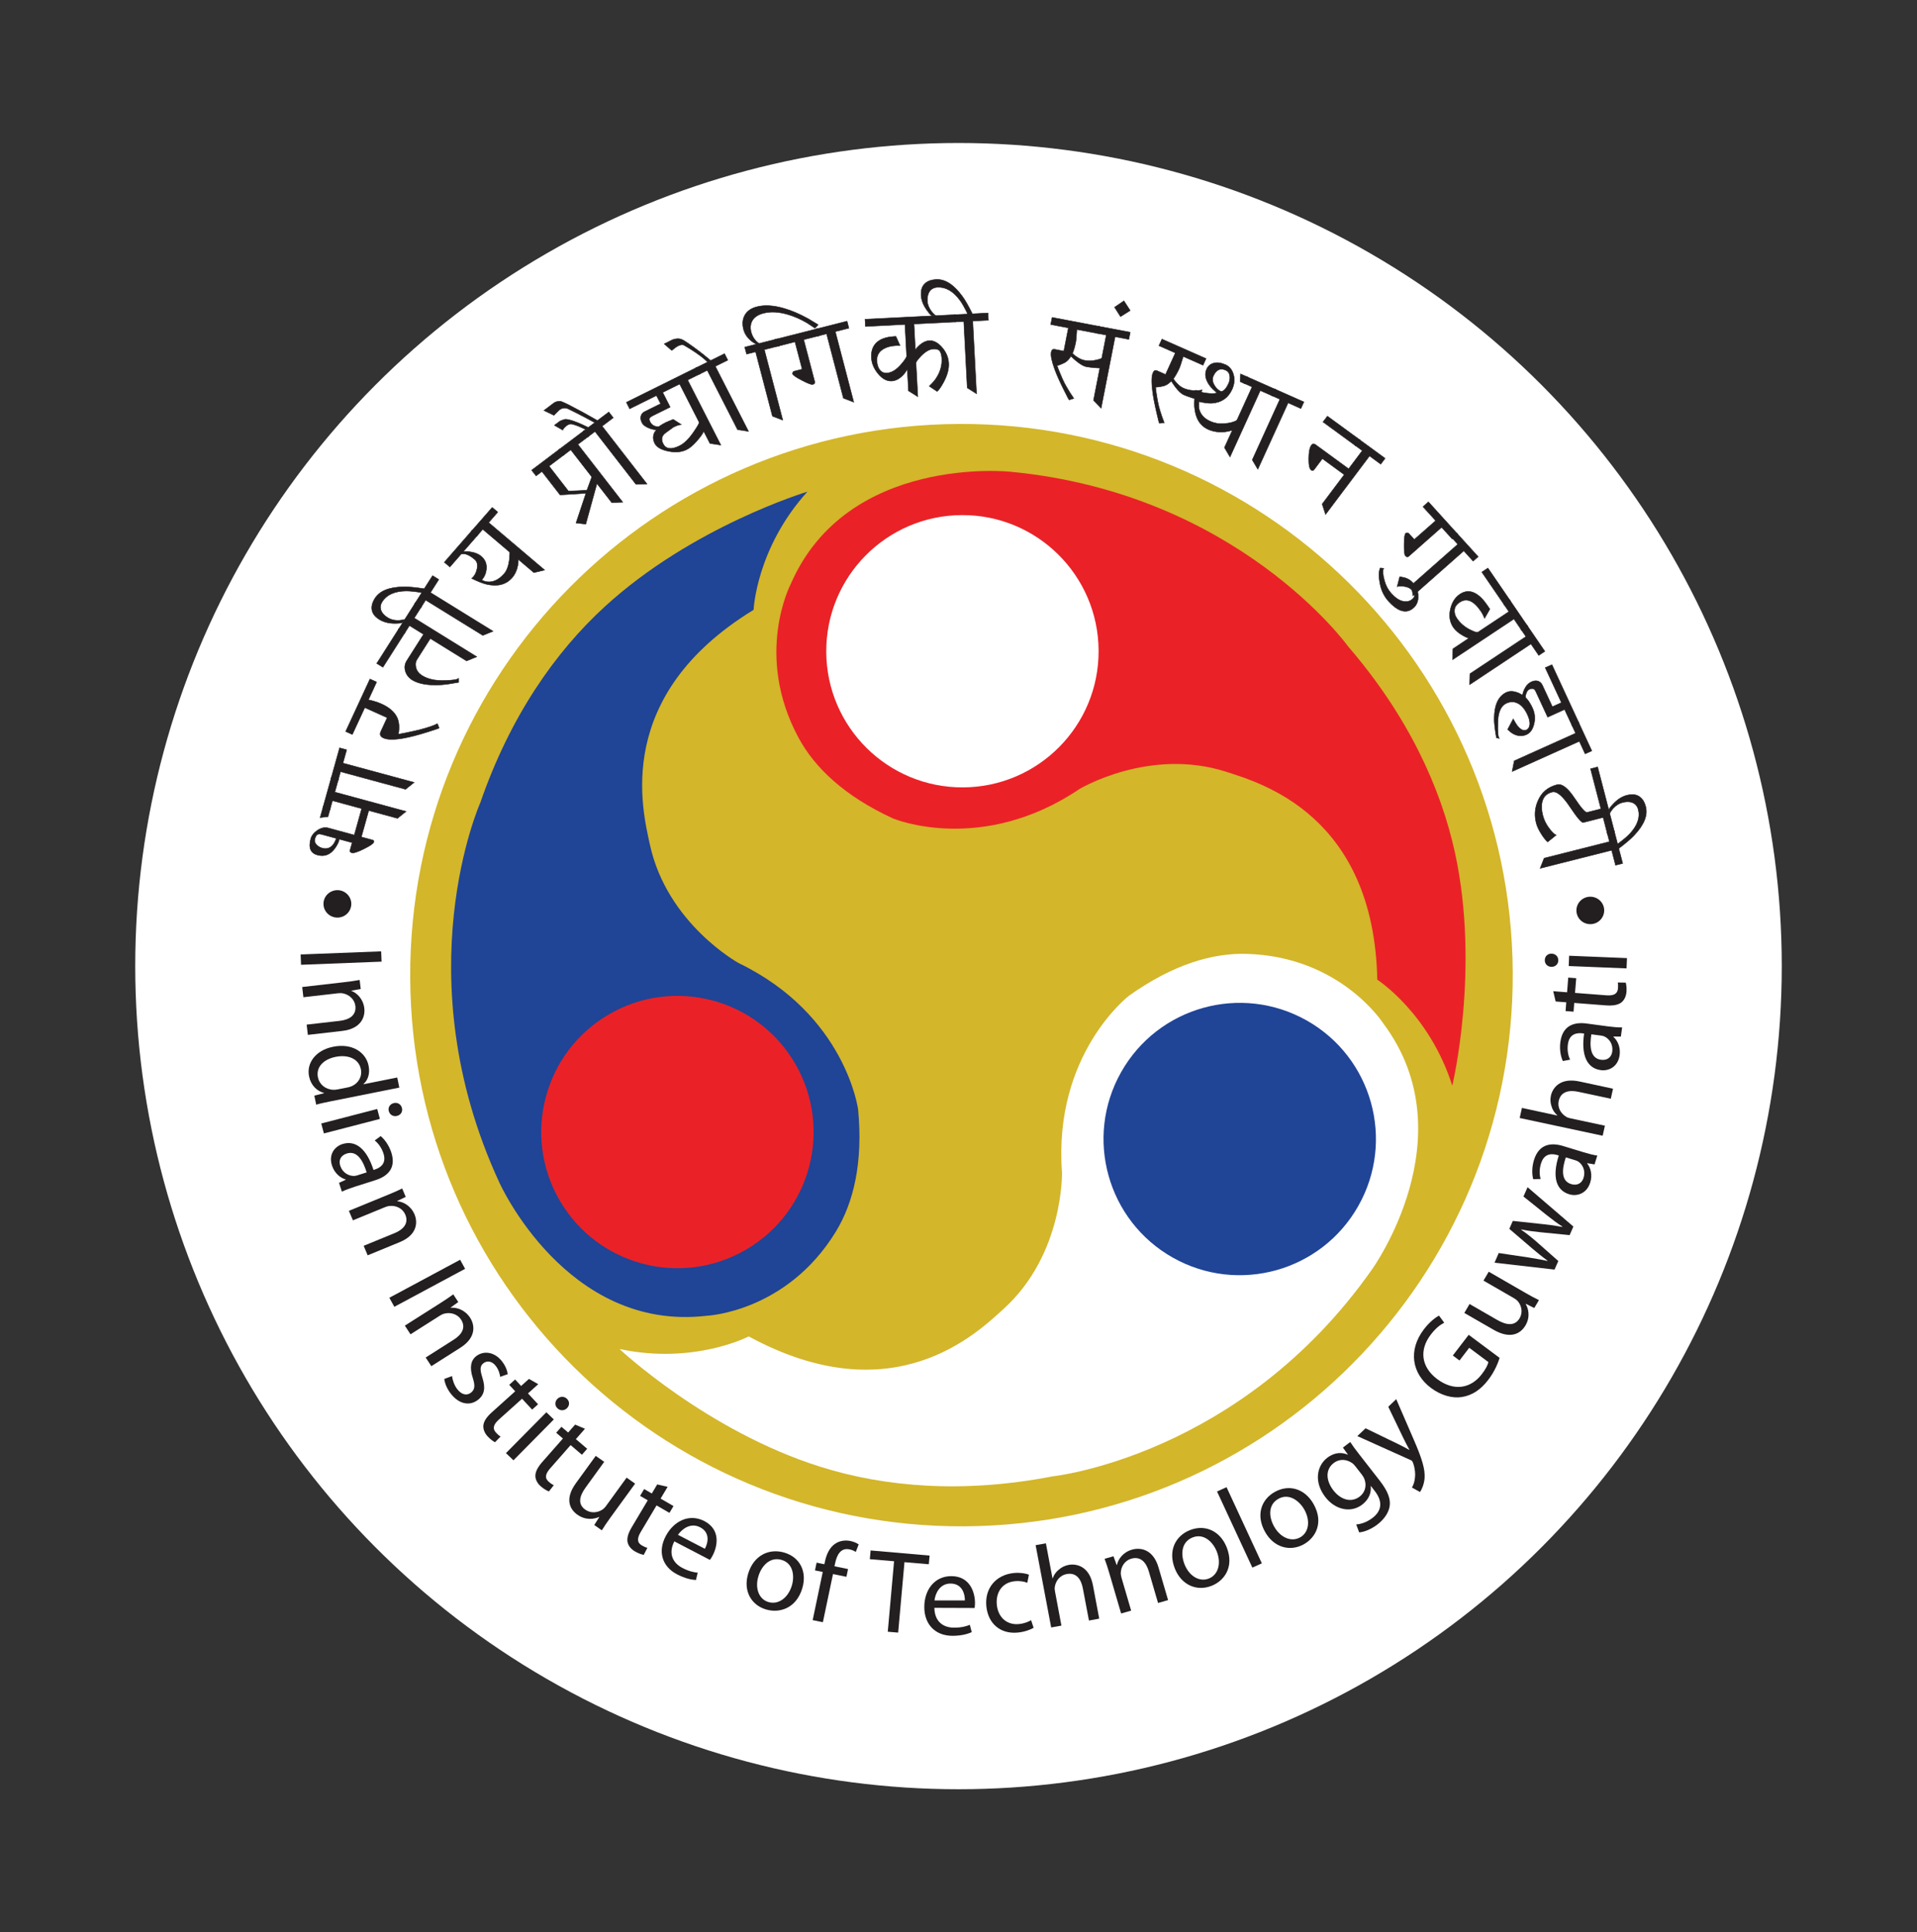 <?xml version="1.0" encoding="UTF-8" standalone="no"?>
<!-- Generator: Adobe Illustrator 17.0.0, SVG Export Plug-In . SVG Version: 6.00 Build 0)  -->

<svg
   version="1.1"
   id="svg2"
   sodipodi:docname="logo-iitg.svg"
   inkscape:version="1.1 (ce6663b3b7, 2021-05-25)"
   x="0px"
   y="0px"
   width="297.406px"
   height="299.825px"
   viewBox="0 0 297.406 299.825"
   enable-background="new 0 0 297.406 299.825"
   xml:space="preserve"
   xmlns:inkscape="http://www.inkscape.org/namespaces/inkscape"
   xmlns:sodipodi="http://sodipodi.sourceforge.net/DTD/sodipodi-0.dtd"
   xmlns="http://www.w3.org/2000/svg"
   xmlns:svg="http://www.w3.org/2000/svg">
<rect x="0" y="0" width="297.406" height="299.825" fill="#333333" stroke="none"/>
<defs
   id="defs3">
	
	
		<inkscape:perspective
   inkscape:vp_z="913.75 : 457.5 : 1"
   sodipodi:type="inkscape:persp3d"
   inkscape:vp_x="0 : 457.5 : 1"
   inkscape:vp_y="0 : 1000 : 0"
   id="perspective141"
   inkscape:persp3d-origin="456.875 : 305 : 1">
		</inkscape:perspective>
</defs>
<sodipodi:namedview
   objecttolerance="10"
   gridtolerance="10"
   inkscape:cx="328.64174"
   inkscape:cy="199.10412"
   inkscape:zoom="1.4590356"
   guidetolerance="10"
   pagecolor="#ffffff"
   showgrid="false"
   bordercolor="#666666"
   borderopacity="1"
   id="namedview135"
   inkscape:current-layer="svg2"
   inkscape:window-maximized="1"
   inkscape:window-y="27"
   inkscape:window-x="72"
   inkscape:window-height="1016"
   inkscape:window-width="1848"
   inkscape:pageshadow="2"
   inkscape:pageopacity="0"
   inkscape:pagecheckerboard="0">
	</sodipodi:namedview>
<g
   id="g1357"><circle
     style="fill:#ffffff;stroke:none;stroke-opacity:1"
     id="path1104"
     cx="148.703"
     cy="149.911"
     r="127.723" /><g
     id="g264"
     transform="matrix(0.736,0,0,0.736,39.187,39.505)">
	<path
   fill="#d3b62a"
   d="M 265.627,151.31 C 265.962,215.483 214.213,267.785 150.034,268.114 85.856,268.45 33.557,216.694 33.224,152.521 32.888,88.344 84.644,36.041 148.823,35.705 c 64.179,-0.332 116.47,51.42 116.804,115.605 z"
   id="path6" />
	<path
   fill="#ea2227"
   d="m 252.885,175.217 c 0,0 5.891,-24.566 0.578,-49.057 -3.011,-13.866 -9.966,-28.94 -22.512,-43.522 0,0 -23.199,-32.302 -71.219,-36.856 0,0 -34.399,-3.708 -46.294,23.67 0,0 -7.791,14.861 1.62,32.367 3.412,6.348 9.687,12.341 19.939,17.062 0,0 18.554,7.779 39.322,-6.221 0,0 14.766,-8.875 31.028,-3.583 7.136,2.324 30.997,9.072 31.731,43.797 -0.001,0.001 10.934,7.02 15.807,22.343 z"
   id="path8" />
	<path
   fill="#ffffff"
   d="m 178.33,83.475 c 0.086,15.85 -12.703,28.769 -28.557,28.853 -15.851,0.083 -28.769,-12.699 -28.849,-28.553 -0.083,-15.855 12.701,-28.77 28.553,-28.854 15.847,-0.087 28.769,12.699 28.853,28.554 z"
   id="path10" />
	<path
   fill="#ffffff"
   d="m 77.34,230.73 c 0,0 18.417,17.3 42.318,24.822 13.534,4.266 30.075,5.693 48.959,2.029 0,0 39.552,-4.139 67.307,-43.577 0,0 20.276,-28.04 2.397,-51.941 0,0 -9.041,-14.141 -28.907,-14.639 -7.198,-0.181 -15.522,2.298 -24.708,8.849 0,0 -15.952,12.265 -14.091,37.236 0,0 0.387,17.228 -12.272,28.73 -5.554,5.047 -23.243,22.423 -53.763,5.838 0.001,0 -11.509,6.018 -27.24,2.653 z"
   id="path12" />
	<path
   fill="#204496"
   d="m 193.978,211.47 c -13.808,-7.789 -18.692,-25.299 -10.903,-39.104 7.791,-13.816 25.294,-18.689 39.109,-10.906 13.805,7.789 18.69,25.3 10.895,39.104 -7.79,13.809 -25.293,18.689 -39.101,10.906 z"
   id="path14" />
	<path
   fill="#204496"
   d="m 116.951,49.984 c 0,0 -24.198,7.272 -42.68,24.205 -10.469,9.575 -19.986,23.185 -26.269,41.36 0,0 -16.226,36.307 4.012,80.082 0,0 14.119,31.593 43.761,28.087 0,0 16.76,-0.745 27.146,-17.694 3.759,-6.138 5.784,-14.582 4.715,-25.817 0,0 -2.629,-19.949 -25.181,-30.838 0,0 -15.103,-8.296 -18.714,-25.011 -1.59,-7.338 -7.767,-31.343 21.866,-49.461 0,-0.001 0.549,-12.985 11.344,-24.913 z"
   id="path16" />
	<path
   fill="#ea2227"
   d="m 75.098,160.191 c 13.693,-7.985 31.268,-3.354 39.253,10.346 7.984,13.696 3.351,31.268 -10.342,39.249 -13.701,7.992 -31.275,3.354 -39.258,-10.339 -7.987,-13.696 -3.349,-31.274 10.347,-39.256 z"
   id="path18" />
	<path
   fill="#231f20"
   d="m 20.638,136.883 c 0,1.511 -1.236,2.725 -2.755,2.725 -1.528,0 -2.769,-1.215 -2.769,-2.725 -0.003,-1.5 1.236,-2.718 2.766,-2.718 1.518,0 2.754,1.218 2.758,2.718 z"
   id="path20" />
	<path
   fill="none"
   stroke="#231f20"
   stroke-width="0.34"
   d="m 20.638,136.883 c 0,1.511 -1.236,2.725 -2.755,2.725 -1.528,0 -2.769,-1.215 -2.769,-2.725 -0.003,-1.5 1.236,-2.718 2.766,-2.718 1.518,0 2.754,1.218 2.758,2.718 z"
   id="path22" />
	<path
   fill="#231f20"
   d="m 284.735,138.264 c 0,1.511 -1.237,2.729 -2.755,2.729 -1.532,0 -2.761,-1.218 -2.761,-2.729 0,-1.5 1.229,-2.719 2.761,-2.719 1.517,0 2.755,1.218 2.755,2.719 z"
   id="path24" />
	<path
   fill="none"
   stroke="#231f20"
   stroke-width="0.34"
   d="m 284.735,138.264 c 0,1.511 -1.237,2.729 -2.755,2.729 -1.532,0 -2.761,-1.218 -2.761,-2.729 0,-1.5 1.229,-2.719 2.761,-2.719 1.517,0 2.755,1.218 2.755,2.719 z"
   id="path26" />
	<polygon
   fill="#231f20"
   points="10.127,147.553 27.1,146.896 27.189,149.065 10.213,149.729 "
   id="polygon28" />
	<path
   fill="#231f20"
   d="m 19.293,153.399 c 1.28,-0.148 2.278,-0.286 3.275,-0.474 l 0.224,1.908 -1.967,0.35 0.008,0.047 c 1.192,0.459 2.479,1.703 2.718,3.666 0.192,1.641 -0.51,4.301 -4.667,4.778 l -7.234,0.832 -0.256,-2.162 6.987,-0.799 c 1.953,-0.228 3.521,-1.124 3.281,-3.152 -0.169,-1.399 -1.322,-2.382 -2.598,-2.634 -0.286,-0.069 -0.691,-0.073 -1.045,-0.03 l -7.31,0.839 -0.252,-2.154 z"
   id="path30" />
	<path
   fill="#231f20"
   d="m 20.045,175.583 c 0.293,-0.062 0.633,-0.152 0.915,-0.289 1.294,-0.583 2.194,-1.967 1.865,-3.565 -0.448,-2.198 -2.689,-3.109 -5.31,-2.592 -2.451,0.488 -4.204,2.071 -3.738,4.349 0.293,1.424 1.55,2.534 3.235,2.595 0.307,0.015 0.606,-0.021 0.954,-0.089 z m 10.884,0.039 -14.452,2.888 c -1.063,0.211 -2.266,0.471 -3.069,0.709 l -0.394,-1.908 2.06,-0.513 -0.015,-0.05 c -1.472,-0.383 -2.769,-1.584 -3.155,-3.492 -0.582,-2.827 1.413,-5.516 5.046,-6.239 3.995,-0.824 6.918,1.135 7.497,3.962 0.373,1.814 -0.242,3.195 -1.08,3.889 l 0.014,0.047 7.111,-1.424 z"
   id="path32" />
	<path
   fill="#231f20"
   d="m 28.707,180.564 c -0.211,-0.788 0.285,-1.482 1.041,-1.674 0.748,-0.195 1.511,0.192 1.728,1.005 0.217,0.81 -0.254,1.49 -1.005,1.684 -0.759,0.203 -1.532,-0.162 -1.756,-0.994 z m -14.232,2.624 11.795,-3.058 0.563,2.093 -11.801,3.061 z"
   id="path34" />
	<path
   fill="#231f20"
   d="m 24.043,193.497 c -0.691,-2.273 -1.931,-4.699 -4.186,-3.983 -1.395,0.441 -1.72,1.533 -1.388,2.559 0.485,1.511 1.765,2.162 2.86,2.177 0.234,0.003 0.48,-0.051 0.701,-0.116 z m -2.486,3.016 c -1.005,0.318 -1.974,0.679 -2.734,1.048 l -0.604,-1.858 1.407,-0.651 -0.022,-0.072 c -1.117,-0.318 -2.336,-1.305 -2.863,-2.921 -0.752,-2.306 0.521,-4.005 2.198,-4.536 2.813,-0.889 5.139,1.063 6.55,5.461 l 0.237,-0.079 c 0.962,-0.304 2.625,-1.121 1.851,-3.434 -0.355,-1.077 -1.027,-2.083 -1.836,-2.704 L 27,185.845 c 0.903,0.752 1.764,2.007 2.234,3.43 1.143,3.503 -1.008,5.119 -3.333,5.856 z"
   id="path36" />
	<path
   fill="#231f20"
   d="m 28.518,198.226 c 1.19,-0.481 2.112,-0.893 3.012,-1.337 l 0.748,1.771 -1.793,0.868 0.019,0.047 c 1.284,0.119 2.866,0.969 3.633,2.784 0.646,1.529 0.712,4.279 -3.152,5.856 l -6.728,2.765 -0.842,-2.006 6.496,-2.661 c 1.815,-0.745 3.073,-2.038 2.274,-3.926 -0.55,-1.297 -1.937,-1.937 -3.228,-1.818 -0.293,0.008 -0.691,0.109 -1.013,0.246 l -6.795,2.791 -0.85,-2.002 z"
   id="path38" />
	<polygon
   fill="#231f20"
   points="28.826,219.929 43.747,211.915 44.795,213.824 29.881,221.834 "
   id="polygon40" />
	<path
   fill="#231f20"
   d="m 39.576,221.053 c 1.08,-0.686 1.909,-1.243 2.724,-1.844 l 1.056,1.62 -1.612,1.164 0.029,0.044 c 1.28,-0.116 2.993,0.444 4.082,2.103 0.903,1.385 1.459,4.081 -2.053,6.319 l -6.124,3.89 -1.193,-1.822 5.914,-3.759 c 1.656,-1.048 2.661,-2.537 1.532,-4.258 -0.777,-1.178 -2.252,-1.565 -3.511,-1.236 -0.282,0.066 -0.65,0.238 -0.946,0.43 l -6.185,3.929 -1.193,-1.829 z"
   id="path42" />
	<path
   fill="#231f20"
   d="m 42.037,236.438 c 0.099,0.773 0.453,1.937 1.128,2.794 0.976,1.225 2.05,1.333 2.867,0.704 0.827,-0.65 0.9,-1.482 0.386,-3.094 -0.722,-2.198 -0.423,-3.716 0.723,-4.605 1.554,-1.2 3.806,-0.944 5.4,1.052 0.751,0.954 1.163,1.989 1.225,2.755 l -1.572,0.556 c -0.076,-0.538 -0.282,-1.475 -0.969,-2.35 -0.81,-1.012 -1.836,-1.084 -2.552,-0.531 -0.81,0.625 -0.731,1.446 -0.238,3.036 0.665,2.089 0.513,3.586 -0.933,4.7 -1.706,1.323 -3.929,0.947 -5.675,-1.247 -0.817,-1.03 -1.301,-2.194 -1.424,-3.16 z"
   id="path44" />
	<path
   fill="#231f20"
   d="m 60.212,238.148 -2.161,1.945 2.125,2.292 -1.251,1.12 -2.125,-2.292 -4.862,4.37 c -1.117,1.009 -1.46,1.883 -0.632,2.773 0.405,0.445 0.682,0.665 0.972,0.832 l -1.182,1.2 c -0.399,-0.21 -0.962,-0.604 -1.537,-1.222 -0.689,-0.748 -0.986,-1.586 -0.915,-2.346 0.101,-0.889 0.732,-1.801 1.794,-2.751 l 4.915,-4.421 -1.258,-1.37 1.244,-1.121 1.262,1.367 1.659,-1.49 z"
   id="path46" />
	<path
   fill="#231f20"
   d="m 64.241,243.208 c -0.594,-0.571 -0.529,-1.409 0.012,-1.966 0.551,-0.546 1.401,-0.596 2.011,-0.014 0.607,0.586 0.563,1.41 0.022,1.967 -0.55,0.549 -1.403,0.632 -2.033,0.029 z m -10.834,9.471 8.515,-8.611 1.572,1.515 -8.509,8.614 z"
   id="path48" />
	<path
   fill="#231f20"
   d="m 70.063,247.546 -1.919,2.187 2.382,2.032 -1.107,1.261 -2.382,-2.036 -4.305,4.902 c -0.991,1.131 -1.229,2.042 -0.303,2.83 0.455,0.394 0.751,0.579 1.063,0.716 l -1.027,1.323 c -0.419,-0.162 -1.034,-0.48 -1.669,-1.034 -0.782,-0.665 -1.174,-1.46 -1.19,-2.226 -0.01,-0.897 0.51,-1.865 1.449,-2.939 l 4.359,-4.956 -1.42,-1.214 1.106,-1.258 1.42,1.207 1.464,-1.67 z"
   id="path50" />
	<path
   fill="#231f20"
   d="m 75.464,266.223 c -0.735,1.02 -1.357,1.923 -1.848,2.736 l -1.594,-1.121 1.055,-1.67 -0.036,-0.029 c -1.024,0.47 -2.827,0.759 -4.576,-0.477 -1.547,-1.092 -2.77,-3.268 -0.285,-6.68 l 4.152,-5.718 1.786,1.254 -3.911,5.404 c -1.356,1.858 -1.688,3.542 -0.079,4.677 1.196,0.85 2.632,0.614 3.55,0.029 0.274,-0.171 0.571,-0.452 0.817,-0.792 l 4.345,-5.986 1.792,1.266 z"
   id="path52" />
	<path
   fill="#231f20"
   d="m 87.486,259.789 -1.482,2.48 2.718,1.575 -0.853,1.436 -2.719,-1.573 -3.329,5.589 c -0.766,1.287 -0.835,2.226 0.221,2.84 0.517,0.297 0.847,0.434 1.175,0.514 l -0.766,1.482 c -0.445,-0.087 -1.1,-0.289 -1.833,-0.716 -0.886,-0.514 -1.417,-1.222 -1.58,-1.981 -0.165,-0.878 0.162,-1.923 0.89,-3.145 l 3.369,-5.661 -1.617,-0.933 0.853,-1.439 1.615,0.937 1.139,-1.913 z"
   id="path54" />
	<path
   fill="#231f20"
   d="m 95.334,272.849 c 0.665,-1.2 1.172,-3.412 -1.005,-4.536 -1.992,-1.027 -3.788,0.339 -4.664,1.597 z M 88.9,271.284 c -1.345,2.646 -0.26,4.58 1.683,5.592 1.392,0.723 2.386,0.93 3.246,1.012 l -0.376,1.548 c -0.845,-0.054 -2.24,-0.297 -3.947,-1.183 -3.275,-1.698 -4.102,-4.909 -2.404,-8.1 1.724,-3.228 5,-4.764 8.12,-3.145 3.501,1.815 2.776,5.343 1.732,7.302 -0.211,0.39 -0.399,0.694 -0.557,0.882 z"
   id="path56" />
	<path
   fill="#231f20"
   d="m 108.763,284.088 c 2.013,0.6 4.095,-0.831 4.897,-3.452 0.597,-1.944 0.363,-4.685 -2.124,-5.436 -2.465,-0.731 -4.243,1.236 -4.908,3.419 -0.782,2.527 0.079,4.858 2.11,5.466 z m -0.553,1.55 c -3.113,-0.932 -4.852,-3.94 -3.738,-7.58 1.178,-3.857 4.431,-5.354 7.616,-4.403 3.329,0.994 4.839,4.06 3.771,7.566 -1.312,4.272 -4.873,5.241 -7.624,4.421 z"
   id="path58" />
	<path
   fill="#231f20"
   d="m 118.061,287.891 2.125,-10.158 -1.638,-0.326 0.34,-1.634 1.637,0.337 0.12,-0.561 c 0.346,-1.656 1.055,-3.087 2.255,-3.828 0.969,-0.618 2.112,-0.712 3.094,-0.517 0.788,0.159 1.381,0.462 1.764,0.719 l -0.615,1.595 c -0.31,-0.21 -0.701,-0.416 -1.337,-0.546 -1.815,-0.373 -2.646,1.131 -3.014,2.938 l -0.138,0.629 2.863,0.586 -0.34,1.63 -2.833,-0.574 -2.132,10.149 z"
   id="path60" />
	<polygon
   fill="#231f20"
   points="130.271,273.2 142.703,274.281 142.54,276.11 137.41,275.672 136.08,290.523 133.89,290.338 135.217,275.477 130.109,275.04 "
   id="polygon62" />
	<path
   fill="#231f20"
   d="m 150.141,283.744 c 0.029,-1.37 -0.571,-3.557 -3.017,-3.565 -2.253,-0.004 -3.207,2.039 -3.385,3.558 z m -6.427,1.558 c 0.051,2.953 1.924,4.176 4.125,4.176 1.572,0.003 2.549,-0.271 3.35,-0.594 l 0.399,1.544 c -0.781,0.351 -2.126,0.77 -4.056,0.77 -3.694,-0.007 -5.947,-2.473 -5.943,-6.073 0.004,-3.651 2.183,-6.514 5.704,-6.507 3.955,0.008 4.982,3.46 4.982,5.672 -0.006,0.444 -0.033,0.799 -0.08,1.044 z"
   id="path64" />
	<path
   fill="#231f20"
   d="m 164.633,289.51 c -0.553,0.326 -1.782,0.861 -3.402,1.009 -3.63,0.325 -6.224,-1.916 -6.565,-5.603 -0.346,-3.68 1.953,-6.608 5.878,-6.966 1.297,-0.112 2.473,0.101 3.102,0.361 l -0.347,1.71 c -0.543,-0.224 -1.396,-0.441 -2.588,-0.34 -2.767,0.253 -4.068,2.437 -3.839,4.938 0.26,2.776 2.212,4.32 4.598,4.107 1.251,-0.116 2.039,-0.488 2.635,-0.813 z"
   id="path66" />
	<path
   fill="#231f20"
   d="m 165.057,272.086 2.164,-0.389 1.391,7.373 0.051,-0.007 c 0.231,-0.672 0.664,-1.337 1.264,-1.796 0.565,-0.503 1.284,-0.871 2.099,-1.023 1.597,-0.289 4.337,0.216 5.111,4.301 l 1.327,7.035 -2.166,0.398 -1.287,-6.789 c -0.362,-1.93 -1.373,-3.39 -3.412,-3.014 -1.403,0.253 -2.3,1.431 -2.494,2.679 -0.065,0.317 -0.032,0.639 0.047,1.051 l 1.341,7.143 -2.158,0.391 z"
   id="path68" />
	<path
   fill="#231f20"
   d="m 180.61,278.065 c -0.358,-1.222 -0.66,-2.165 -1.015,-3.102 l 1.872,-0.534 0.676,1.85 0.051,-0.014 c 0.259,-1.233 1.289,-2.701 3.213,-3.242 1.609,-0.456 4.386,-0.21 5.55,3.748 l 2.02,6.9 -2.115,0.604 -1.948,-6.666 c -0.549,-1.861 -1.706,-3.242 -3.702,-2.671 -1.369,0.391 -2.161,1.677 -2.203,2.957 -0.016,0.289 0.042,0.68 0.14,1.019 l 2.043,6.977 -2.116,0.6 z"
   id="path70" />
	<path
   fill="#231f20"
   d="m 201.544,279.132 c 1.959,-0.752 2.704,-3.145 1.703,-5.69 -0.748,-1.902 -2.65,-3.926 -5.063,-2.997 -2.408,0.922 -2.583,3.546 -1.741,5.678 0.966,2.452 3.098,3.775 5.077,3.015 z m 0.528,1.554 c -3.03,1.164 -6.282,-0.156 -7.679,-3.694 -1.474,-3.759 0.152,-6.911 3.254,-8.101 3.235,-1.239 6.347,0.264 7.692,3.669 1.641,4.168 -0.56,7.093 -3.242,8.119 z"
   id="path72" />
	<polygon
   fill="#231f20"
   points="212.742,275.919 210.739,276.815 203.297,260.769 205.3,259.865 "
   id="polygon74" />
	<path
   fill="#231f20"
   d="m 220.789,270.46 c 1.836,-1.005 2.252,-3.469 0.91,-5.87 -1.005,-1.778 -3.155,-3.531 -5.433,-2.295 -2.255,1.229 -2.072,3.857 -0.943,5.852 1.291,2.313 3.578,3.333 5.441,2.321 z m 0.737,1.475 c -2.849,1.544 -6.255,0.673 -8.11,-2.657 -1.986,-3.525 -0.797,-6.868 2.114,-8.448 3.044,-1.659 6.334,-0.586 8.126,2.61 2.191,3.919 0.405,7.107 -2.107,8.48 z"
   id="path76" />
	<path
   fill="#231f20"
   d="m 232.468,255.476 c -0.219,-0.274 -0.441,-0.52 -0.7,-0.701 -1.122,-0.78 -2.596,-0.979 -3.881,0 -1.673,1.262 -1.774,3.56 -0.039,5.791 1.447,1.851 3.651,2.69 5.513,1.28 1.089,-0.824 1.536,-2.23 1.024,-3.629 -0.116,-0.347 -0.339,-0.712 -0.582,-1.027 z m 5.166,3.07 c 1.716,2.215 2.295,3.878 2.039,5.411 -0.293,1.572 -1.414,2.892 -2.621,3.81 -1.147,0.868 -2.635,1.547 -3.799,1.626 l -0.619,-1.67 c 0.963,-0.071 2.227,-0.462 3.413,-1.366 1.793,-1.352 2.378,-3.268 0.491,-5.693 l -0.812,-1.048 -0.041,0.032 c 0.173,1.276 -0.325,2.783 -1.815,3.911 -2.371,1.8 -5.654,1.085 -7.722,-1.58 -2.515,-3.231 -1.807,-6.655 0.41,-8.336 1.674,-1.261 3.224,-1.095 4.275,-0.633 l 0.04,-0.029 -1.044,-1.467 1.544,-1.172 c 0.463,0.716 1.038,1.504 1.949,2.668 z"
   id="path78" />
	<path
   fill="#231f20"
   d="m 234.602,247.449 6.881,3.329 c 0.781,0.364 1.663,0.846 2.321,1.225 l 0.036,-0.036 c -0.346,-0.669 -0.817,-1.508 -1.214,-2.339 l -3.236,-6.724 1.677,-1.598 3.656,8.441 c 1.763,4.052 2.473,6.307 2.32,8.285 -0.148,1.413 -0.643,2.397 -0.969,2.849 l -1.693,-0.944 c 0.298,-0.487 0.571,-1.236 0.637,-2.096 0.101,-0.749 0.029,-1.851 -0.376,-3.015 -0.086,-0.232 -0.138,-0.391 -0.246,-0.5 -0.083,-0.087 -0.246,-0.177 -0.507,-0.274 l -11.018,-4.959 z"
   id="path80" />
	<path
   fill="#231f20"
   d="m 262.858,232.599 c -0.291,0.987 -1.021,2.848 -2.398,4.641 -1.537,2.01 -3.329,3.268 -5.584,3.622 -2.006,0.3 -4.359,-0.344 -6.47,-1.913 -4.035,-3.011 -4.891,-7.952 -1.486,-12.398 1.176,-1.533 2.455,-2.501 3.169,-2.855 l 1.095,1.489 c -0.878,0.455 -1.798,1.164 -2.826,2.501 -2.476,3.228 -2.042,6.861 1.36,9.398 3.438,2.556 7.008,2.064 9.387,-1.044 0.864,-1.121 1.287,-2.003 1.388,-2.553 l -4.038,-3.014 -2.052,2.682 -1.407,-1.055 3.347,-4.359 z"
   id="path82" />
	<path
   fill="#231f20"
   d="m 268.226,218.855 c 1.09,0.629 2.06,1.157 2.927,1.569 l -0.986,1.663 -1.783,-0.889 -0.029,0.043 c 0.576,0.962 1.03,2.708 -0.055,4.541 -0.961,1.612 -3.043,3.015 -6.723,0.888 l -6.156,-3.542 1.107,-1.883 5.815,3.354 c 2.004,1.153 3.739,1.327 4.736,-0.353 0.742,-1.255 0.366,-2.643 -0.302,-3.489 -0.2,-0.253 -0.51,-0.521 -0.88,-0.73 l -6.437,-3.716 1.11,-1.873 z"
   id="path84" />
	<path
   fill="#231f20"
   d="m 262.673,210.498 6.321,0.943 c 1.377,0.235 2.686,0.441 3.93,0.723 l 0.03,-0.066 c -1.023,-0.73 -2.069,-1.601 -3.131,-2.486 l -4.916,-4.211 0.738,-1.677 6.345,0.683 c 1.492,0.152 2.83,0.347 4.08,0.583 l 0.029,-0.065 c -1.055,-0.669 -2.104,-1.464 -3.271,-2.386 l -4.938,-3.955 0.861,-1.966 9.658,8.295 -0.791,1.808 -6.081,-0.6 c -1.438,-0.149 -2.689,-0.304 -4.127,-0.597 l -0.022,0.047 c 1.225,0.839 2.255,1.681 3.29,2.577 l 4.555,4.031 -0.797,1.807 -12.645,-1.45 z"
   id="path86" />
	<path
   fill="#231f20"
   d="m 276.817,190.331 c -0.758,2.249 -1.149,4.938 1.11,5.628 1.4,0.423 2.303,-0.277 2.629,-1.312 0.469,-1.511 -0.185,-2.769 -1.071,-3.401 -0.195,-0.141 -0.43,-0.231 -0.645,-0.297 z m 3.788,-1.066 c 1.013,0.311 2.011,0.567 2.845,0.683 l -0.58,1.865 -1.534,-0.256 -0.014,0.065 c 0.723,0.896 1.146,2.393 0.636,4.019 -0.723,2.31 -2.754,2.979 -4.44,2.465 -2.818,-0.857 -3.589,-3.778 -2.186,-8.173 l -0.242,-0.072 c -0.962,-0.297 -2.798,-0.579 -3.506,1.764 -0.341,1.088 -0.38,2.288 -0.074,3.26 l -1.568,0.04 c -0.308,-1.124 -0.277,-2.646 0.174,-4.078 1.099,-3.507 3.795,-3.622 6.131,-2.91 z"
   id="path88" />
	<path
   fill="#231f20"
   d="m 267.093,182.028 0.471,-2.126 7.438,1.602 0.007,-0.05 c -0.542,-0.477 -0.99,-1.121 -1.193,-1.847 -0.255,-0.709 -0.313,-1.508 -0.14,-2.302 0.347,-1.565 1.883,-3.854 6.001,-2.979 l 7.084,1.526 -0.462,2.11 -6.846,-1.459 c -1.944,-0.42 -3.705,-0.059 -4.137,1.937 -0.305,1.373 0.448,2.646 1.539,3.307 0.267,0.184 0.586,0.279 1.004,0.365 l 7.195,1.539 -0.471,2.119 z"
   id="path90" />
	<path
   fill="#231f20"
   d="m 282.197,164.385 c -0.373,2.334 -0.315,5.056 2.035,5.371 1.445,0.189 2.223,-0.651 2.371,-1.724 0.216,-1.565 -0.639,-2.7 -1.62,-3.177 -0.217,-0.101 -0.467,-0.163 -0.687,-0.192 z m 3.561,-1.664 c 1.048,0.137 2.084,0.225 2.927,0.21 l -0.267,1.934 -1.554,-0.011 -0.008,0.076 c 0.861,0.763 1.529,2.165 1.301,3.856 -0.331,2.397 -2.22,3.384 -3.975,3.149 -2.921,-0.387 -4.165,-3.149 -3.515,-7.711 l -0.253,-0.032 c -0.997,-0.134 -2.855,-0.113 -3.163,2.309 -0.154,1.128 0.011,2.321 0.473,3.229 l -1.538,0.293 c -0.492,-1.063 -0.722,-2.56 -0.513,-4.056 0.497,-3.637 3.145,-4.182 5.562,-3.853 z"
   id="path92" />
	<path
   fill="#231f20"
   d="m 274.162,155.296 2.917,0.232 0.246,-3.102 1.684,0.13 -0.254,3.098 6.566,0.507 c 1.502,0.119 2.392,-0.235 2.489,-1.443 0.048,-0.586 0.024,-0.936 -0.049,-1.258 l 1.688,0.029 c 0.115,0.426 0.218,1.098 0.152,1.944 -0.08,0.997 -0.499,1.793 -1.114,2.259 -0.721,0.538 -1.828,0.698 -3.26,0.59 l -6.637,-0.514 -0.142,1.844 -1.684,-0.13 0.142,-1.844 -2.234,-0.174 z"
   id="path94" />
	<path
   fill="#231f20"
   d="m 289.614,150.489 -12.189,-0.498 0.091,-2.169 12.192,0.499 z m -14.386,-1.62 c -0.04,0.81 -0.716,1.331 -1.493,1.294 -0.78,-0.036 -1.391,-0.622 -1.348,-1.46 0.029,-0.838 0.68,-1.352 1.46,-1.323 0.781,0.036 1.417,0.6 1.381,1.467 z"
   id="path96" />
	<polygon
   fill="#231f20"
   points="181.695,11.096 183.665,9.758 184.985,11.789 182.949,13.076 "
   id="polygon98" />
	<polygon
   fill="none"
   stroke="#231f20"
   stroke-width="0.102"
   points="181.695,11.096 183.665,9.758 184.985,11.789 182.949,13.076 "
   id="polygon100" />
	<path
   fill="#231f20"
   d="m 178.85,23.943 c -0.079,0.007 -0.51,-0.019 -1.294,-0.08 -0.785,-0.065 -1.388,-0.144 -1.815,-0.22 -0.543,-0.101 -1.236,-0.503 -2.082,-1.186 -0.283,-0.22 -0.665,-0.567 -1.153,-1.045 -0.141,0.21 -0.257,0.379 -0.359,0.51 -0.289,0.376 -0.615,0.658 -0.978,0.861 -0.366,0.192 -0.791,0.368 -1.285,0.546 -0.072,0.01 -0.173,0.04 -0.306,0.083 0.191,0.542 0.349,0.973 0.487,1.287 0.428,1.059 0.791,1.887 1.104,2.479 0.319,0.586 0.708,1.247 1.163,1.989 0.254,0.376 0.506,0.763 0.771,1.149 l -0.98,0.319 c -0.043,-0.007 -0.405,-0.683 -1.064,-2.028 -0.866,-1.721 -1.514,-3.164 -1.94,-4.316 -0.658,-1.75 -0.912,-2.998 -0.774,-3.735 0.09,-0.463 0.323,-0.654 0.698,-0.586 l 1.96,0.376 0.958,-4.894 -3.722,-0.709 0.296,-1.497 9.997,1.902 -0.296,1.493 -4.489,-0.846 c -0.023,0.206 -0.037,0.38 -0.04,0.524 -0.05,1.041 -0.105,1.724 -0.174,2.039 -0.113,0.586 -0.228,1.07 -0.343,1.449 -0.119,0.384 -0.243,0.73 -0.362,1.045 0.29,0.271 0.527,0.47 0.722,0.6 0.644,0.459 1.233,0.738 1.776,0.839 0.632,0.123 1.296,0.13 1.987,0.032 0.691,-0.101 1.342,-0.289 1.964,-0.564 z"
   id="path102" />
	<path
   fill="none"
   stroke="#231f20"
   stroke-width="0.102"
   d="m 178.85,23.943 c -0.079,0.007 -0.51,-0.019 -1.294,-0.08 -0.785,-0.065 -1.388,-0.144 -1.815,-0.22 -0.543,-0.101 -1.236,-0.503 -2.082,-1.186 -0.283,-0.22 -0.665,-0.567 -1.153,-1.045 -0.141,0.21 -0.257,0.379 -0.359,0.51 -0.289,0.376 -0.615,0.658 -0.978,0.861 -0.366,0.192 -0.791,0.368 -1.285,0.546 -0.072,0.01 -0.173,0.04 -0.306,0.083 0.191,0.542 0.349,0.973 0.487,1.287 0.428,1.059 0.791,1.887 1.104,2.479 0.319,0.586 0.708,1.247 1.163,1.989 0.254,0.376 0.506,0.763 0.771,1.149 l -0.98,0.319 c -0.043,-0.007 -0.405,-0.683 -1.064,-2.028 -0.866,-1.721 -1.514,-3.164 -1.94,-4.316 -0.658,-1.75 -0.912,-2.998 -0.774,-3.735 0.09,-0.463 0.323,-0.654 0.698,-0.586 l 1.96,0.376 0.958,-4.894 -3.722,-0.709 0.296,-1.497 9.997,1.902 -0.296,1.493 -4.489,-0.846 c -0.023,0.206 -0.037,0.38 -0.04,0.524 -0.05,1.041 -0.105,1.724 -0.174,2.039 -0.113,0.586 -0.228,1.07 -0.343,1.449 -0.119,0.384 -0.243,0.73 -0.362,1.045 0.29,0.271 0.527,0.47 0.722,0.6 0.644,0.459 1.233,0.738 1.776,0.839 0.632,0.123 1.296,0.13 1.987,0.032 0.691,-0.101 1.342,-0.289 1.964,-0.564 z"
   id="path104" />
	<polygon
   fill="#231f20"
   points="178.859,32.387 177.259,30.731 179.95,16.966 178.012,16.601 178.301,15.108 184.996,16.373 184.698,17.87 181.808,17.32 "
   id="polygon106" />
	<polygon
   fill="none"
   stroke="#231f20"
   stroke-width="0.102"
   points="178.859,32.387 177.259,30.731 179.95,16.966 178.012,16.601 178.301,15.108 184.996,16.373 184.698,17.87 181.808,17.32 "
   id="polygon108" />
	<path
   fill="#231f20"
   d="m 148.182,14.19 -8.766,0.441 0.287,5.466 c 0.147,-0.275 0.458,-0.615 0.914,-1.027 0.691,-0.585 1.363,-0.889 2.01,-0.925 0.936,-0.05 1.833,0.427 2.707,1.431 0.867,0.998 1.337,2.104 1.396,3.348 0.066,1.196 -0.289,2.519 -1.059,3.955 -0.599,1.103 -1.062,1.749 -1.386,1.966 l -1.654,-1.099 c 0.626,-0.6 1.095,-1.128 1.388,-1.569 0.915,-1.345 1.338,-2.773 1.259,-4.265 -0.04,-0.708 -0.182,-1.229 -0.412,-1.562 -0.232,-0.333 -0.688,-0.485 -1.367,-0.448 -0.795,0.036 -1.641,0.52 -2.542,1.424 -0.754,0.788 -1.124,1.294 -1.116,1.533 l 0.38,7.1 -1.967,-1.237 -0.242,-4.525 c -0.329,0.528 -0.621,0.918 -0.867,1.171 -0.767,0.81 -1.579,1.244 -2.44,1.287 -1.005,0.047 -1.949,-0.459 -2.839,-1.525 -0.889,-1.07 -1.369,-2.209 -1.431,-3.416 -0.087,-1.678 0.491,-2.892 1.742,-3.647 0.788,-0.464 1.765,-0.728 2.928,-0.789 0.123,-0.007 0.214,-0.007 0.289,-0.022 0.069,0 0.142,0 0.218,0 l 0.881,1.974 c -0.046,-0.058 -0.335,-0.065 -0.859,-0.043 -1.038,0.058 -1.909,0.278 -2.602,0.676 -1.013,0.575 -1.493,1.424 -1.433,2.537 0.037,0.81 0.243,1.446 0.61,1.916 0.373,0.47 0.864,0.694 1.486,0.658 0.991,-0.054 1.99,-0.654 2.979,-1.796 0.807,-0.925 1.207,-1.533 1.193,-1.815 l -0.347,-6.637 -8.337,0.431 -0.086,-1.526 19.007,-0.961 z"
   id="path110" />
	<path
   fill="none"
   stroke="#231f20"
   stroke-width="0.102"
   d="m 148.182,14.19 -8.766,0.441 0.287,5.466 c 0.147,-0.275 0.458,-0.615 0.914,-1.027 0.691,-0.585 1.363,-0.889 2.01,-0.925 0.936,-0.05 1.833,0.427 2.707,1.431 0.867,0.998 1.337,2.104 1.396,3.348 0.066,1.196 -0.289,2.519 -1.059,3.955 -0.599,1.103 -1.062,1.749 -1.386,1.966 l -1.654,-1.099 c 0.626,-0.6 1.095,-1.128 1.388,-1.569 0.915,-1.345 1.338,-2.773 1.259,-4.265 -0.04,-0.708 -0.182,-1.229 -0.412,-1.562 -0.232,-0.333 -0.688,-0.485 -1.367,-0.448 -0.795,0.036 -1.641,0.52 -2.542,1.424 -0.754,0.788 -1.124,1.294 -1.116,1.533 l 0.38,7.1 -1.967,-1.237 -0.242,-4.525 c -0.329,0.528 -0.621,0.918 -0.867,1.171 -0.767,0.81 -1.579,1.244 -2.44,1.287 -1.005,0.047 -1.949,-0.459 -2.839,-1.525 -0.889,-1.07 -1.369,-2.209 -1.431,-3.416 -0.087,-1.678 0.491,-2.892 1.742,-3.647 0.788,-0.464 1.765,-0.728 2.928,-0.789 0.123,-0.007 0.214,-0.007 0.289,-0.022 0.069,0 0.142,0 0.218,0 l 0.881,1.974 c -0.046,-0.058 -0.335,-0.065 -0.859,-0.043 -1.038,0.058 -1.909,0.278 -2.602,0.676 -1.013,0.575 -1.493,1.424 -1.433,2.537 0.037,0.81 0.243,1.446 0.61,1.916 0.373,0.47 0.864,0.694 1.486,0.658 0.991,-0.054 1.99,-0.654 2.979,-1.796 0.807,-0.925 1.207,-1.533 1.193,-1.815 l -0.347,-6.637 -8.337,0.431 -0.086,-1.526 19.007,-0.961 z"
   id="path112" />
	<path
   fill="#231f20"
   d="m 141.14,13.51 c 0.199,-0.101 0.353,-0.065 0.455,0.116 0.083,0.195 0.034,0.347 -0.157,0.425 -0.196,0.102 -0.348,0.059 -0.456,-0.115 -0.08,-0.208 -0.029,-0.354 0.158,-0.426 z"
   id="path114" />
	<path
   fill="none"
   stroke="#231f20"
   stroke-width="0.102"
   d="m 141.14,13.51 c 0.199,-0.101 0.353,-0.065 0.455,0.116 0.083,0.195 0.034,0.347 -0.157,0.425 -0.196,0.102 -0.348,0.059 -0.456,-0.115 -0.08,-0.208 -0.029,-0.354 0.158,-0.426 z"
   id="path116" />
	<path
   fill="#231f20"
   d="m 155.1,13.839 -3.297,0.17 0.8,15.327 -1.959,-1.236 -0.728,-13.997 -1.966,0.102 -0.08,-1.53 2.878,-0.137 c -0.623,-1.301 -1.171,-2.263 -1.634,-2.902 -1.42,-1.916 -2.994,-2.827 -4.721,-2.74 -0.814,0.035 -1.41,0.376 -1.786,1.012 -0.286,0.484 -0.401,1.12 -0.362,1.931 0.037,0.715 0.333,1.445 0.882,2.176 0.181,0.224 0.456,0.507 0.818,0.839 l -0.723,0.036 c -0.216,-0.058 -0.596,-0.477 -1.139,-1.251 -0.726,-1.019 -1.116,-2.046 -1.176,-3.087 -0.045,-0.918 0.146,-1.641 0.58,-2.183 0.543,-0.686 1.41,-1.055 2.61,-1.121 1.871,-0.098 3.702,1.077 5.487,3.518 0.596,0.794 1.305,2.034 2.139,3.719 l 3.299,-0.166 z"
   id="path118" />
	<path
   fill="none"
   stroke="#231f20"
   stroke-width="0.102"
   d="m 155.1,13.839 -3.297,0.17 0.8,15.327 -1.959,-1.236 -0.728,-13.997 -1.966,0.102 -0.08,-1.53 2.878,-0.137 c -0.623,-1.301 -1.171,-2.263 -1.634,-2.902 -1.42,-1.916 -2.994,-2.827 -4.721,-2.74 -0.814,0.035 -1.41,0.376 -1.786,1.012 -0.286,0.484 -0.401,1.12 -0.362,1.931 0.037,0.715 0.333,1.445 0.882,2.176 0.181,0.224 0.456,0.507 0.818,0.839 l -0.723,0.036 c -0.216,-0.058 -0.596,-0.477 -1.139,-1.251 -0.726,-1.019 -1.116,-2.046 -1.176,-3.087 -0.045,-0.918 0.146,-1.641 0.58,-2.183 0.543,-0.686 1.41,-1.055 2.61,-1.121 1.871,-0.098 3.702,1.077 5.487,3.518 0.596,0.794 1.305,2.034 2.139,3.719 l 3.299,-0.166 z"
   id="path120" />
	<path
   fill="#231f20"
   d="m 119.214,14.79 -0.673,0.716 c -0.556,-0.362 -1.113,-0.731 -1.656,-1.099 -1.344,-0.788 -2.701,-1.388 -4.07,-1.786 -1.909,-0.556 -3.601,-0.643 -5.09,-0.267 -1.135,0.285 -1.92,0.791 -2.353,1.503 -0.433,0.716 -0.524,1.555 -0.278,2.509 0.188,0.704 0.522,1.308 1.001,1.822 0.136,0.162 0.359,0.343 0.662,0.556 l 3.92,-0.994 0.389,1.478 -3.195,0.81 3.883,14.856 -2.173,-0.824 -3.547,-13.57 -1.901,0.484 -0.391,-1.472 2.437,-0.621 c -0.489,-0.264 -0.867,-0.51 -1.128,-0.741 -0.803,-0.673 -1.323,-1.468 -1.56,-2.379 -0.301,-1.171 -0.203,-2.176 0.288,-3.037 0.492,-0.853 1.348,-1.439 2.553,-1.742 1.609,-0.409 3.52,-0.29 5.747,0.365 1.552,0.452 3.225,1.168 5.017,2.151 0.704,0.421 1.409,0.855 2.118,1.282 z"
   id="path122" />
	<path
   fill="none"
   stroke="#231f20"
   stroke-width="0.102"
   d="m 119.214,14.79 -0.673,0.716 c -0.556,-0.362 -1.113,-0.731 -1.656,-1.099 -1.344,-0.788 -2.701,-1.388 -4.07,-1.786 -1.909,-0.556 -3.601,-0.643 -5.09,-0.267 -1.135,0.285 -1.92,0.791 -2.353,1.503 -0.433,0.716 -0.524,1.555 -0.278,2.509 0.188,0.704 0.522,1.308 1.001,1.822 0.136,0.162 0.359,0.343 0.662,0.556 l 3.92,-0.994 0.389,1.478 -3.195,0.81 3.883,14.856 -2.173,-0.824 -3.547,-13.57 -1.901,0.484 -0.391,-1.472 2.437,-0.621 c -0.489,-0.264 -0.867,-0.51 -1.128,-0.741 -0.803,-0.673 -1.323,-1.468 -1.56,-2.379 -0.301,-1.171 -0.203,-2.176 0.288,-3.037 0.492,-0.853 1.348,-1.439 2.553,-1.742 1.609,-0.409 3.52,-0.29 5.747,0.365 1.552,0.452 3.225,1.168 5.017,2.151 0.704,0.421 1.409,0.855 2.118,1.282 z"
   id="path124" />
	<path
   fill="#231f20"
   d="m 119.437,17.096 -3.267,0.832 2.332,8.906 c 0.066,0.274 -0.08,0.456 -0.448,0.549 -0.254,0.058 -1.005,-0.217 -2.25,-0.867 -1.247,-0.643 -1.904,-1.106 -1.983,-1.373 -0.014,-0.065 0,-0.174 0.058,-0.304 0.05,-0.137 0.138,-0.224 0.257,-0.245 l 1.71,-0.434 -1.512,-5.769 -3.875,0.991 -0.382,-1.482 8.972,-2.278 z"
   id="path126" />
	<path
   fill="none"
   stroke="#231f20"
   stroke-width="0.102"
   d="m 119.437,17.096 -3.267,0.832 2.332,8.906 c 0.066,0.274 -0.08,0.456 -0.448,0.549 -0.254,0.058 -1.005,-0.217 -2.25,-0.867 -1.247,-0.643 -1.904,-1.106 -1.983,-1.373 -0.014,-0.065 0,-0.174 0.058,-0.304 0.05,-0.137 0.138,-0.224 0.257,-0.245 l 1.71,-0.434 -1.512,-5.769 -3.875,0.991 -0.382,-1.482 8.972,-2.278 z"
   id="path128" />
	<polygon
   fill="#231f20"
   points="126.714,31.103 124.537,30.272 120.992,16.698 119.095,17.19 118.706,15.708 125.308,14.034 125.69,15.509 122.828,16.232 "
   id="polygon130" />
	<polygon
   fill="none"
   stroke="#231f20"
   stroke-width="0.102"
   points="126.714,31.103 124.537,30.272 120.992,16.698 119.095,17.19 118.706,15.708 125.308,14.034 125.69,15.509 122.828,16.232 "
   id="polygon132" />
	<path
   fill="#231f20"
   d="m 94.138,35.365 -4.118,-8.075 -3.575,1.768 1.576,3.097 -3.709,1.833 c -0.318,0.162 -0.534,0.326 -0.632,0.498 -0.105,0.166 -0.062,0.442 0.126,0.817 0.237,0.456 0.607,0.759 1.106,0.904 0.159,0.05 0.401,0.073 0.722,0.073 0.07,-0.065 0.13,-0.113 0.175,-0.131 0.332,-0.239 0.784,-0.506 1.362,-0.788 l 1.493,-0.625 1.742,1.127 c -0.339,-0.042 -0.874,0.109 -1.575,0.459 -0.175,0.08 -0.3,0.166 -0.369,0.239 -1.041,0.738 -1.631,1.175 -1.742,1.308 -0.524,0.55 -0.583,1.222 -0.178,2.025 0.576,1.128 1.735,1.272 3.471,0.412 0.962,-0.48 1.934,-1.428 2.909,-2.83 0.832,-1.207 1.237,-1.908 1.216,-2.111 z m 0.206,-10.23 -2.636,1.309 6.991,13.714 -2.291,-0.347 -1.32,-2.573 c -0.158,0.477 -0.687,1.207 -1.58,2.212 -0.719,0.803 -1.399,1.367 -2.042,1.677 -1.06,0.528 -2.331,0.633 -3.835,0.329 -1.5,-0.311 -2.45,-0.849 -2.849,-1.633 -0.427,-0.839 -0.434,-1.635 -0.022,-2.394 0.08,-0.119 0.188,-0.264 0.34,-0.448 -0.557,-0.094 -0.983,-0.195 -1.272,-0.293 -0.91,-0.322 -1.494,-0.741 -1.75,-1.247 -0.254,-0.499 -0.328,-0.955 -0.223,-1.374 0.108,-0.427 0.361,-0.737 0.77,-0.947 l 3.389,-1.677 -0.885,-1.728 -5.646,2.798 -0.695,-1.367 14.86,-7.371 z"
   id="path134" />
	<path
   fill="none"
   stroke="#231f20"
   stroke-width="0.102"
   d="m 94.138,35.365 -4.118,-8.075 -3.575,1.768 1.576,3.097 -3.709,1.833 c -0.318,0.162 -0.534,0.326 -0.632,0.498 -0.105,0.166 -0.062,0.442 0.126,0.817 0.237,0.456 0.607,0.759 1.106,0.904 0.159,0.05 0.401,0.073 0.722,0.073 0.07,-0.065 0.13,-0.113 0.175,-0.131 0.332,-0.239 0.784,-0.506 1.362,-0.788 l 1.493,-0.625 1.742,1.127 c -0.339,-0.042 -0.874,0.109 -1.575,0.459 -0.175,0.08 -0.3,0.166 -0.369,0.239 -1.041,0.738 -1.631,1.175 -1.742,1.308 -0.524,0.55 -0.583,1.222 -0.178,2.025 0.576,1.128 1.735,1.272 3.471,0.412 0.962,-0.48 1.934,-1.428 2.909,-2.83 0.832,-1.207 1.237,-1.908 1.216,-2.111 z m 0.206,-10.23 -2.636,1.309 6.991,13.714 -2.291,-0.347 -1.32,-2.573 c -0.158,0.477 -0.687,1.207 -1.58,2.212 -0.719,0.803 -1.399,1.367 -2.042,1.677 -1.06,0.528 -2.331,0.633 -3.835,0.329 -1.5,-0.311 -2.45,-0.849 -2.849,-1.633 -0.427,-0.839 -0.434,-1.635 -0.022,-2.394 0.08,-0.119 0.188,-0.264 0.34,-0.448 -0.557,-0.094 -0.983,-0.195 -1.272,-0.293 -0.91,-0.322 -1.494,-0.741 -1.75,-1.247 -0.254,-0.499 -0.328,-0.955 -0.223,-1.374 0.108,-0.427 0.361,-0.737 0.77,-0.947 l 3.389,-1.677 -0.885,-1.728 -5.646,2.798 -0.695,-1.367 14.86,-7.371 z"
   id="path136" />
	<polygon
   fill="#231f20"
   points="104.534,37.267 102.228,36.912 95.84,24.398 94.091,25.265 93.389,23.906 99.476,20.891 100.167,22.251 97.536,23.552 "
   id="polygon138" />
	<polygon
   fill="none"
   stroke="#231f20"
   stroke-width="0.102"
   points="104.534,37.267 102.228,36.912 95.84,24.398 94.091,25.265 93.389,23.906 99.476,20.891 100.167,22.251 97.536,23.552 "
   id="polygon140" />
	<path
   fill="#231f20"
   d="m 96.555,22.337 -0.635,0.318 c -0.217,-0.217 -0.419,-0.405 -0.612,-0.571 -1.13,-0.961 -2.57,-1.944 -4.328,-2.956 -0.332,-0.189 -0.769,-0.134 -1.301,0.126 -0.18,0.116 -0.325,0.202 -0.434,0.257 l -0.889,0.697 -1.59,-1.38 1.604,-0.803 c 0.339,-0.166 0.745,-0.261 1.2,-0.289 0.455,-0.029 0.918,0.112 1.388,0.408 1.25,0.803 2.588,1.771 4.019,2.899 0.423,0.355 0.949,0.781 1.578,1.294 z"
   id="path142" />
	<path
   fill="none"
   stroke="#231f20"
   stroke-width="0.102"
   d="m 96.555,22.337 -0.635,0.318 c -0.217,-0.217 -0.419,-0.405 -0.612,-0.571 -1.13,-0.961 -2.57,-1.944 -4.328,-2.956 -0.332,-0.189 -0.769,-0.134 -1.301,0.126 -0.18,0.116 -0.325,0.202 -0.434,0.257 l -0.889,0.697 -1.59,-1.38 1.604,-0.803 c 0.339,-0.166 0.745,-0.261 1.2,-0.289 0.455,-0.029 0.918,0.112 1.388,0.408 1.25,0.803 2.588,1.771 4.019,2.899 0.423,0.355 0.949,0.781 1.578,1.294 z"
   id="path144" />
	<polygon
   fill="#231f20"
   points="68.181,56.584 70.269,50.323 64.817,50.667 60.99,45.732 59.76,46.655 58.822,45.451 64.763,40.968 65.7,42.175 62.494,44.597 66.576,49.86 70.469,49.687 71.552,46.752 72.625,48.125 70.233,56.822 "
   id="polygon146" />
	<polygon
   fill="none"
   stroke="#231f20"
   stroke-width="0.102"
   points="68.181,56.584 70.269,50.323 64.817,50.667 60.99,45.732 59.76,46.655 58.822,45.451 64.763,40.968 65.7,42.175 62.494,44.597 66.576,49.86 70.469,49.687 71.552,46.752 72.625,48.125 70.233,56.822 "
   id="polygon148" />
	<polygon
   fill="#231f20"
   points="78.026,52.206 75.699,52.282 67.063,41.153 65.501,42.334 64.561,41.119 69.976,37.043 70.909,38.25 68.566,40.014 "
   id="polygon150" />
	<polygon
   fill="none"
   stroke="#231f20"
   stroke-width="0.102"
   points="78.026,52.206 75.699,52.282 67.063,41.153 65.501,42.334 64.561,41.119 69.976,37.043 70.909,38.25 68.566,40.014 "
   id="polygon152" />
	<polygon
   fill="#231f20"
   points="83.131,48.356 80.809,48.432 72.175,37.295 70.612,38.474 69.673,37.267 75.084,33.189 76.024,34.396 73.678,36.168 "
   id="polygon154" />
	<polygon
   fill="none"
   stroke="#231f20"
   stroke-width="0.102"
   points="83.131,48.356 80.809,48.432 72.175,37.295 70.612,38.474 69.673,37.267 75.084,33.189 76.024,34.396 73.678,36.168 "
   id="polygon156" />
	<path
   fill="#231f20"
   d="m 72.701,34.989 -0.573,0.427 c -0.781,-0.427 -1.407,-0.759 -1.869,-1.005 -1.373,-0.723 -2.618,-1.359 -3.727,-1.89 -0.371,-0.17 -0.73,-0.21 -1.079,-0.141 -0.347,0.068 -0.652,0.235 -0.919,0.484 l -1.008,1.019 -2.108,-1.019 2.053,-1.554 c 0.23,-0.17 0.506,-0.289 0.816,-0.347 0.319,-0.054 0.6,-0.043 0.847,0.029 0.715,0.268 2.198,1.019 4.439,2.241 0.736,0.404 1.773,0.982 3.128,1.756 z m -1.94,1.461 -0.547,0.412 c -0.615,-0.289 -1.077,-0.499 -1.388,-0.629 -0.965,-0.383 -1.58,-0.556 -1.85,-0.521 -0.268,0.04 -0.539,0.166 -0.807,0.362 -0.299,0.231 -0.531,0.462 -0.683,0.694 -0.039,0.022 -0.069,0.108 -0.086,0.239 l -1.779,-1.02 1.028,-0.774 c 0.223,-0.166 0.576,-0.318 1.047,-0.451 0.471,-0.134 1.453,0.101 2.949,0.712 0.486,0.202 1.191,0.52 2.116,0.976 z"
   id="path158" />
	<path
   fill="none"
   stroke="#231f20"
   stroke-width="0.102"
   d="m 72.701,34.989 -0.573,0.427 c -0.781,-0.427 -1.407,-0.759 -1.869,-1.005 -1.373,-0.723 -2.618,-1.359 -3.727,-1.89 -0.371,-0.17 -0.73,-0.21 -1.079,-0.141 -0.347,0.068 -0.652,0.235 -0.919,0.484 l -1.008,1.019 -2.108,-1.019 2.053,-1.554 c 0.23,-0.17 0.506,-0.289 0.816,-0.347 0.319,-0.054 0.6,-0.043 0.847,0.029 0.715,0.268 2.198,1.019 4.439,2.241 0.736,0.404 1.773,0.982 3.128,1.756 z m -1.94,1.461 -0.547,0.412 c -0.615,-0.289 -1.077,-0.499 -1.388,-0.629 -0.965,-0.383 -1.58,-0.556 -1.85,-0.521 -0.268,0.04 -0.539,0.166 -0.807,0.362 -0.299,0.231 -0.531,0.462 -0.683,0.694 -0.039,0.022 -0.069,0.108 -0.086,0.239 l -1.779,-1.02 1.028,-0.774 c 0.223,-0.166 0.576,-0.318 1.047,-0.451 0.471,-0.134 1.453,0.101 2.949,0.712 0.486,0.202 1.191,0.52 2.116,0.976 z"
   id="path160" />
	<path
   fill="#231f20"
   d="m 56.012,64.125 c 0.011,0.571 -0.022,1.019 -0.098,1.359 -0.191,1.056 -0.597,1.931 -1.203,2.632 -1.279,1.467 -3.086,1.93 -5.408,1.388 -0.759,-0.181 -1.808,-0.585 -3.12,-1.236 0.576,-0.477 0.955,-1.157 1.131,-2.039 0.181,-0.868 0.014,-1.526 -0.513,-1.974 -0.774,-0.654 -1.471,-1.045 -2.092,-1.16 -0.196,-0.04 -0.439,-0.029 -0.735,0.032 l -2.386,2.729 -1.171,-0.991 5.878,-6.748 1.178,0.997 -3.127,3.583 c 0.395,-0.159 1.067,-0.141 2.014,0.061 0.738,0.159 1.359,0.441 1.836,0.853 0.774,0.658 1.142,1.475 1.103,2.457 -0.04,0.977 -0.376,1.823 -1.001,2.538 0.339,0.159 0.606,0.267 0.819,0.325 1.407,0.282 2.711,-0.274 3.93,-1.67 0.527,-0.607 0.889,-1.569 1.07,-2.87 0.05,-0.427 0.087,-1.019 0.109,-1.779 z"
   id="path162" />
	<path
   fill="none"
   stroke="#231f20"
   stroke-width="0.102"
   d="m 56.012,64.125 c 0.011,0.571 -0.022,1.019 -0.098,1.359 -0.191,1.056 -0.597,1.931 -1.203,2.632 -1.279,1.467 -3.086,1.93 -5.408,1.388 -0.759,-0.181 -1.808,-0.585 -3.12,-1.236 0.576,-0.477 0.955,-1.157 1.131,-2.039 0.181,-0.868 0.014,-1.526 -0.513,-1.974 -0.774,-0.654 -1.471,-1.045 -2.092,-1.16 -0.196,-0.04 -0.439,-0.029 -0.735,0.032 l -2.386,2.729 -1.171,-0.991 5.878,-6.748 1.178,0.997 -3.127,3.583 c 0.395,-0.159 1.067,-0.141 2.014,0.061 0.738,0.159 1.359,0.441 1.836,0.853 0.774,0.658 1.142,1.475 1.103,2.457 -0.04,0.977 -0.376,1.823 -1.001,2.538 0.339,0.159 0.606,0.267 0.819,0.325 1.407,0.282 2.711,-0.274 3.93,-1.67 0.527,-0.607 0.889,-1.569 1.07,-2.87 0.05,-0.427 0.087,-1.019 0.109,-1.779 z"
   id="path164" />
	<polygon
   fill="#231f20"
   points="61.558,66.503 59.295,67.052 48.518,57.914 47.237,59.381 46.064,58.391 50.511,53.302 51.682,54.292 49.759,56.497 "
   id="polygon166" />
	<polygon
   fill="none"
   stroke="#231f20"
   stroke-width="0.102"
   points="61.558,66.503 59.295,67.052 48.518,57.914 47.237,59.381 46.064,58.391 50.511,53.302 51.682,54.292 49.759,56.497 "
   id="polygon168" />
	<path
   fill="#231f20"
   d="m 37.855,80.326 -3.228,5.068 c -0.293,0.467 -0.355,1.03 -0.177,1.717 0.173,0.68 0.614,1.229 1.301,1.656 1.222,0.752 2.826,1.099 4.829,1.023 1.67,-0.047 2.618,-0.199 2.842,-0.459 l 0.007,0.849 c -1.532,0.286 -2.754,0.456 -3.637,0.52 -2.717,0.171 -4.763,-0.17 -6.144,-1.019 -0.723,-0.455 -1.215,-1.077 -1.446,-1.857 -0.234,-0.795 -0.13,-1.54 0.322,-2.241 l 3.904,-6.142 z m -5.705,-0.672 -4.677,7.345 -1.302,-0.809 4.676,-7.345 z"
   id="path170" />
	<path
   fill="none"
   stroke="#231f20"
   stroke-width="0.102"
   d="m 37.855,80.326 -3.228,5.068 c -0.293,0.467 -0.355,1.03 -0.177,1.717 0.173,0.68 0.614,1.229 1.301,1.656 1.222,0.752 2.826,1.099 4.829,1.023 1.67,-0.047 2.618,-0.199 2.842,-0.459 l 0.007,0.849 c -1.532,0.286 -2.754,0.456 -3.637,0.52 -2.717,0.171 -4.763,-0.17 -6.144,-1.019 -0.723,-0.455 -1.215,-1.077 -1.446,-1.857 -0.234,-0.795 -0.13,-1.54 0.322,-2.241 l 3.904,-6.142 z m -5.705,-0.672 -4.677,7.345 -1.302,-0.809 4.676,-7.345 z"
   id="path172" />
	<polygon
   fill="#231f20"
   points="47.253,84.787 45.102,85.665 33.065,78.215 32.021,79.856 30.716,79.053 34.334,73.36 35.642,74.167 34.074,76.628 "
   id="polygon174" />
	<polygon
   fill="none"
   stroke="#231f20"
   stroke-width="0.102"
   points="47.253,84.787 45.102,85.665 33.065,78.215 32.021,79.856 30.716,79.053 34.334,73.36 35.642,74.167 34.074,76.628 "
   id="polygon176" />
	<path
   fill="#231f20"
   d="m 39.248,68.499 -1.753,2.758 13.187,8.151 -2.159,0.875 -12.041,-7.443 -1.041,1.642 -1.308,-0.81 1.533,-2.404 c -1.432,-0.242 -2.546,-0.355 -3.348,-0.347 -2.403,0.05 -4.066,0.795 -4.98,2.241 -0.442,0.68 -0.499,1.352 -0.189,2.025 0.235,0.506 0.701,0.976 1.389,1.395 0.621,0.39 1.394,0.571 2.312,0.543 0.296,-0.022 0.688,-0.08 1.172,-0.181 l -0.382,0.6 c -0.174,0.144 -0.738,0.217 -1.693,0.217 -1.272,-0.008 -2.342,-0.289 -3.238,-0.839 -0.788,-0.485 -1.28,-1.055 -1.483,-1.714 -0.26,-0.831 -0.069,-1.742 0.571,-2.748 0.994,-1.569 3.018,-2.378 6.071,-2.415 1.004,-0.022 2.443,0.116 4.315,0.401 l 1.757,-2.758 z"
   id="path178" />
	<path
   fill="none"
   stroke="#231f20"
   stroke-width="0.102"
   d="m 39.248,68.499 -1.753,2.758 13.187,8.151 -2.159,0.875 -12.041,-7.443 -1.041,1.642 -1.308,-0.81 1.533,-2.404 c -1.432,-0.242 -2.546,-0.355 -3.348,-0.347 -2.403,0.05 -4.066,0.795 -4.98,2.241 -0.442,0.68 -0.499,1.352 -0.189,2.025 0.235,0.506 0.701,0.976 1.389,1.395 0.621,0.39 1.394,0.571 2.312,0.543 0.296,-0.022 0.688,-0.08 1.172,-0.181 l -0.382,0.6 c -0.174,0.144 -0.738,0.217 -1.693,0.217 -1.272,-0.008 -2.342,-0.289 -3.238,-0.839 -0.788,-0.485 -1.28,-1.055 -1.483,-1.714 -0.26,-0.831 -0.069,-1.742 0.571,-2.748 0.994,-1.569 3.018,-2.378 6.071,-2.415 1.004,-0.022 2.443,0.116 4.315,0.401 l 1.757,-2.758 z"
   id="path180" />
	<path
   fill="#231f20"
   d="m 26.142,90.114 -1.731,3.76 c 0.144,0.014 0.506,0.101 1.063,0.253 0.563,0.144 1.136,0.355 1.72,0.615 1.692,0.767 2.806,1.771 3.334,3.008 0.368,0.897 0.441,2.017 0.201,3.376 0.637,-0.123 1.137,-0.217 1.511,-0.289 1.074,-0.217 2.021,-0.43 2.853,-0.625 1.999,-0.528 3.294,-0.97 3.871,-1.324 l 0.358,0.936 c -0.026,0.047 -0.831,0.314 -2.426,0.821 -1.965,0.622 -3.636,1.059 -5.005,1.305 -2.028,0.361 -3.467,0.354 -4.313,-0.037 -0.654,-0.296 -0.839,-0.745 -0.549,-1.366 l 1.345,-2.914 -4.722,-2.125 -2.625,5.668 -1.402,-0.637 5.115,-11.054 z"
   id="path182" />
	<path
   fill="none"
   stroke="#231f20"
   stroke-width="0.102"
   d="m 26.142,90.114 -1.731,3.76 c 0.144,0.014 0.506,0.101 1.063,0.253 0.563,0.144 1.136,0.355 1.72,0.615 1.692,0.767 2.806,1.771 3.334,3.008 0.368,0.897 0.441,2.017 0.201,3.376 0.637,-0.123 1.137,-0.217 1.511,-0.289 1.074,-0.217 2.021,-0.43 2.853,-0.625 1.999,-0.528 3.294,-0.97 3.871,-1.324 l 0.358,0.936 c -0.026,0.047 -0.831,0.314 -2.426,0.821 -1.965,0.622 -3.636,1.059 -5.005,1.305 -2.028,0.361 -3.467,0.354 -4.313,-0.037 -0.654,-0.296 -0.839,-0.745 -0.549,-1.366 l 1.345,-2.914 -4.722,-2.125 -2.625,5.668 -1.402,-0.637 5.115,-11.054 z"
   id="path184" />
	<path
   fill="#231f20"
   d="m 16.398,116.697 -0.506,1.815 -1.657,0.177 0.673,-2.389 z m 1.272,6.385 -3.152,-0.857 c -0.346,-0.095 -0.633,-0.084 -0.854,0.039 -0.216,0.123 -0.397,0.42 -0.527,0.889 -0.122,0.456 -0.022,0.867 0.308,1.233 0.332,0.365 0.755,0.618 1.261,0.755 0.918,0.249 1.696,-0.007 2.306,-0.785 0.196,-0.259 0.416,-0.689 0.658,-1.274 z m 6.84,-5.971 -1.587,5.671 2.392,0.647 c 0.211,0.066 0.283,0.21 0.213,0.463 -0.078,0.296 -0.78,0.766 -2.075,1.41 -1.293,0.65 -2.146,0.918 -2.537,0.813 -0.325,-0.09 -0.454,-0.258 -0.386,-0.51 l 0.46,-1.624 -2.745,-0.744 c 0.033,0.25 -0.149,0.719 -0.535,1.395 -1.037,1.757 -2.388,2.404 -4.051,1.948 -1.46,-0.39 -1.919,-1.547 -1.388,-3.456 0.181,-0.636 0.622,-1.203 1.327,-1.702 0.82,-0.557 1.601,-0.741 2.339,-0.539 l 5.501,1.496 1.584,-5.675 z"
   id="path186" />
	<path
   fill="none"
   stroke="#231f20"
   stroke-width="0.102"
   d="m 16.398,116.697 -0.506,1.815 -1.657,0.177 0.673,-2.389 z m 1.272,6.385 -3.152,-0.857 c -0.346,-0.095 -0.633,-0.084 -0.854,0.039 -0.216,0.123 -0.397,0.42 -0.527,0.889 -0.122,0.456 -0.022,0.867 0.308,1.233 0.332,0.365 0.755,0.618 1.261,0.755 0.918,0.249 1.696,-0.007 2.306,-0.785 0.196,-0.259 0.416,-0.689 0.658,-1.274 z m 6.84,-5.971 -1.587,5.671 2.392,0.647 c 0.211,0.066 0.283,0.21 0.213,0.463 -0.078,0.296 -0.78,0.766 -2.075,1.41 -1.293,0.65 -2.146,0.918 -2.537,0.813 -0.325,-0.09 -0.454,-0.258 -0.386,-0.51 l 0.46,-1.624 -2.745,-0.744 c 0.033,0.25 -0.149,0.719 -0.535,1.395 -1.037,1.757 -2.388,2.404 -4.051,1.948 -1.46,-0.39 -1.919,-1.547 -1.388,-3.456 0.181,-0.636 0.622,-1.203 1.327,-1.702 0.82,-0.557 1.601,-0.741 2.339,-0.539 l 5.501,1.496 1.584,-5.675 z"
   id="path188" />
	<polygon
   fill="#231f20"
   points="32.346,117.399 30.539,118.852 16.836,115.129 16.312,117.002 14.822,116.593 16.632,110.122 18.118,110.52 17.341,113.325 "
   id="polygon190" />
	<polygon
   fill="none"
   stroke="#231f20"
   stroke-width="0.102"
   points="32.346,117.399 30.539,118.852 16.836,115.129 16.312,117.002 14.822,116.593 16.632,110.122 18.118,110.52 17.341,113.325 "
   id="polygon192" />
	<polygon
   fill="#231f20"
   points="34.052,111.279 32.241,112.729 18.538,109.016 18.021,110.881 16.532,110.48 18.339,104.002 19.828,104.407 19.044,107.213 "
   id="polygon194" />
	<polygon
   fill="none"
   stroke="#231f20"
   stroke-width="0.102"
   points="34.052,111.279 32.241,112.729 18.538,109.016 18.021,110.881 16.532,110.48 18.339,104.002 19.828,104.407 19.044,107.213 "
   id="polygon196" />
	<path
   fill="#231f20"
   d="m 199.237,30.561 c -0.069,-0.004 -0.487,-0.13 -1.232,-0.365 -0.753,-0.246 -1.323,-0.455 -1.714,-0.628 -0.509,-0.224 -1.087,-0.759 -1.76,-1.627 -0.214,-0.275 -0.502,-0.701 -0.878,-1.28 -0.181,0.181 -0.34,0.319 -0.46,0.42 -0.372,0.303 -0.754,0.506 -1.153,0.618 -0.397,0.104 -0.859,0.184 -1.38,0.242 -0.065,-0.01 -0.181,-0.007 -0.313,0.011 0.053,0.567 0.107,1.016 0.168,1.356 0.166,1.13 0.333,2.023 0.5,2.667 0.162,0.637 0.39,1.374 0.672,2.195 0.145,0.43 0.304,0.857 0.477,1.298 l -1.027,0.086 c -0.043,-0.022 -0.237,-0.759 -0.567,-2.22 -0.437,-1.865 -0.733,-3.408 -0.878,-4.637 -0.239,-1.854 -0.199,-3.123 0.118,-3.807 0.192,-0.434 0.463,-0.564 0.807,-0.419 l 1.826,0.81 2.067,-4.544 -3.456,-1.529 0.633,-1.387 9.286,4.106 -0.629,1.395 -4.171,-1.847 c -0.073,0.202 -0.123,0.372 -0.159,0.502 -0.299,1.005 -0.514,1.656 -0.65,1.96 -0.247,0.534 -0.465,0.976 -0.672,1.319 -0.204,0.347 -0.399,0.661 -0.594,0.936 0.22,0.329 0.409,0.578 0.571,0.748 0.51,0.59 1.027,1.001 1.529,1.218 0.589,0.267 1.236,0.427 1.93,0.485 0.695,0.057 1.373,0.022 2.032,-0.101 z"
   id="path198" />
	<path
   fill="none"
   stroke="#231f20"
   stroke-width="0.102"
   d="m 199.237,30.561 c -0.069,-0.004 -0.487,-0.13 -1.232,-0.365 -0.753,-0.246 -1.323,-0.455 -1.714,-0.628 -0.509,-0.224 -1.087,-0.759 -1.76,-1.627 -0.214,-0.275 -0.502,-0.701 -0.878,-1.28 -0.181,0.181 -0.34,0.319 -0.46,0.42 -0.372,0.303 -0.754,0.506 -1.153,0.618 -0.397,0.104 -0.859,0.184 -1.38,0.242 -0.065,-0.01 -0.181,-0.007 -0.313,0.011 0.053,0.567 0.107,1.016 0.168,1.356 0.166,1.13 0.333,2.023 0.5,2.667 0.162,0.637 0.39,1.374 0.672,2.195 0.145,0.43 0.304,0.857 0.477,1.298 l -1.027,0.086 c -0.043,-0.022 -0.237,-0.759 -0.567,-2.22 -0.437,-1.865 -0.733,-3.408 -0.878,-4.637 -0.239,-1.854 -0.199,-3.123 0.118,-3.807 0.192,-0.434 0.463,-0.564 0.807,-0.419 l 1.826,0.81 2.067,-4.544 -3.456,-1.529 0.633,-1.387 9.286,4.106 -0.629,1.395 -4.171,-1.847 c -0.073,0.202 -0.123,0.372 -0.159,0.502 -0.299,1.005 -0.514,1.656 -0.65,1.96 -0.247,0.534 -0.465,0.976 -0.672,1.319 -0.204,0.347 -0.399,0.661 -0.594,0.936 0.22,0.329 0.409,0.578 0.571,0.748 0.51,0.59 1.027,1.001 1.529,1.218 0.589,0.267 1.236,0.427 1.93,0.485 0.695,0.057 1.373,0.022 2.032,-0.101 z"
   id="path200" />
	<path
   fill="#231f20"
   d="m 209.161,27.225 -0.98,-0.434 0.073,-1.634 1.539,0.679 z m -3.435,-0.043 c 0.246,-0.543 0.322,-1.092 0.243,-1.649 -0.087,-0.564 -0.376,-0.947 -0.853,-1.164 -1.137,-0.499 -1.993,-0.094 -2.589,1.2 -0.268,0.593 -0.214,1.222 0.163,1.894 0.368,0.673 0.855,1.143 1.466,1.41 0.199,-0.037 0.361,-0.094 0.477,-0.174 0.392,-0.267 0.753,-0.773 1.093,-1.517 z m 0.868,9.839 c -0.639,0.181 -1.163,0.296 -1.568,0.34 -1.309,0.144 -2.495,-0.022 -3.564,-0.492 -1.772,-0.788 -2.748,-2.393 -2.922,-4.822 -0.058,-0.795 0.022,-1.952 0.237,-3.459 0.367,0.17 0.623,0.271 0.775,0.311 0.134,0.032 0.44,0.104 0.896,0.206 0.882,0.159 1.628,0.217 2.228,0.173 0.193,-0.021 0.397,-0.058 0.606,-0.123 -0.708,-0.622 -1.221,-1.135 -1.515,-1.518 -0.925,-1.265 -1.149,-2.433 -0.658,-3.507 0.29,-0.643 0.795,-1.062 1.49,-1.25 0.705,-0.195 1.535,-0.08 2.497,0.34 0.827,0.376 1.384,1.063 1.673,2.083 0.279,1.012 0.177,2.053 -0.3,3.101 -0.817,1.8 -2.223,2.783 -4.214,2.928 -0.652,0.044 -1.577,-0.058 -2.771,-0.332 -0.068,0.664 -0.058,1.193 0.033,1.561 0.294,1.161 1.084,2.039 2.405,2.61 0.874,0.39 1.829,0.542 2.855,0.462 1.252,-0.087 2.183,-0.347 2.798,-0.759 z"
   id="path202" />
	<path
   fill="none"
   stroke="#231f20"
   stroke-width="0.102"
   d="m 209.161,27.225 -0.98,-0.434 0.073,-1.634 1.539,0.679 z m -3.435,-0.043 c 0.246,-0.543 0.322,-1.092 0.243,-1.649 -0.087,-0.564 -0.376,-0.947 -0.853,-1.164 -1.137,-0.499 -1.993,-0.094 -2.589,1.2 -0.268,0.593 -0.214,1.222 0.163,1.894 0.368,0.673 0.855,1.143 1.466,1.41 0.199,-0.037 0.361,-0.094 0.477,-0.174 0.392,-0.267 0.753,-0.773 1.093,-1.517 z m 0.868,9.839 c -0.639,0.181 -1.163,0.296 -1.568,0.34 -1.309,0.144 -2.495,-0.022 -3.564,-0.492 -1.772,-0.788 -2.748,-2.393 -2.922,-4.822 -0.058,-0.795 0.022,-1.952 0.237,-3.459 0.367,0.17 0.623,0.271 0.775,0.311 0.134,0.032 0.44,0.104 0.896,0.206 0.882,0.159 1.628,0.217 2.228,0.173 0.193,-0.021 0.397,-0.058 0.606,-0.123 -0.708,-0.622 -1.221,-1.135 -1.515,-1.518 -0.925,-1.265 -1.149,-2.433 -0.658,-3.507 0.29,-0.643 0.795,-1.062 1.49,-1.25 0.705,-0.195 1.535,-0.08 2.497,0.34 0.827,0.376 1.384,1.063 1.673,2.083 0.279,1.012 0.177,2.053 -0.3,3.101 -0.817,1.8 -2.223,2.783 -4.214,2.928 -0.652,0.044 -1.577,-0.058 -2.771,-0.332 -0.068,0.664 -0.058,1.193 0.033,1.561 0.294,1.161 1.084,2.039 2.405,2.61 0.874,0.39 1.829,0.542 2.855,0.462 1.252,-0.087 2.183,-0.347 2.798,-0.759 z"
   id="path204" />
	<polygon
   fill="#231f20"
   points="206.03,42.667 204.859,40.686 210.686,27.897 208.891,27.101 209.518,25.721 215.732,28.472 215.1,29.853 212.41,28.667 "
   id="polygon206" />
	<polygon
   fill="none"
   stroke="#231f20"
   stroke-width="0.102"
   points="206.03,42.667 204.859,40.686 210.686,27.897 208.891,27.101 209.518,25.721 215.732,28.472 215.1,29.853 212.41,28.667 "
   id="polygon208" />
	<polygon
   fill="#231f20"
   points="211.896,45.259 210.723,43.285 216.548,30.496 214.76,29.701 215.389,28.312 221.602,31.068 220.967,32.455 218.276,31.259 "
   id="polygon210" />
	<polygon
   fill="none"
   stroke="#231f20"
   stroke-width="0.102"
   points="211.896,45.259 210.723,43.285 216.548,30.496 214.76,29.701 215.389,28.312 221.602,31.068 220.967,32.455 218.276,31.259 "
   id="polygon212" />
	<path
   fill="#231f20"
   d="m 230.436,46.636 -4.937,-3.615 -1.749,2.328 c -0.174,0.231 -0.37,0.261 -0.608,0.087 -0.362,-0.265 -0.534,-1.089 -0.516,-2.469 0.01,-1.389 0.213,-2.32 0.578,-2.816 0.224,-0.297 0.504,-0.325 0.836,-0.094 l 7.319,5.35 z m 2.105,-6.304 -6.904,-5.046 0.922,-1.221 6.901,5.039 z"
   id="path214" />
	<path
   fill="none"
   stroke="#231f20"
   stroke-width="0.102"
   d="m 230.436,46.636 -4.937,-3.615 -1.749,2.328 c -0.174,0.231 -0.37,0.261 -0.608,0.087 -0.362,-0.265 -0.534,-1.089 -0.516,-2.469 0.01,-1.389 0.213,-2.32 0.578,-2.816 0.224,-0.297 0.504,-0.325 0.836,-0.094 l 7.319,5.35 z m 2.105,-6.304 -6.904,-5.046 0.922,-1.221 6.901,5.039 z"
   id="path216" />
	<polygon
   fill="#231f20"
   points="226.171,54.784 225.456,52.594 233.915,41.333 232.337,40.18 233.26,38.965 238.721,42.956 237.8,44.181 235.44,42.45 "
   id="polygon218" />
	<polygon
   fill="none"
   stroke="#231f20"
   stroke-width="0.102"
   points="226.171,54.784 225.456,52.594 233.915,41.333 232.337,40.18 233.26,38.965 238.721,42.956 237.8,44.181 235.44,42.45 "
   id="polygon220" />
	<path
   fill="#231f20"
   d="m 252.888,59.967 -2.256,-2.473 -6.943,6.131 c -0.206,0.184 -0.446,0.144 -0.705,-0.138 -0.178,-0.199 -0.267,-0.983 -0.254,-2.371 0.011,-1.385 0.116,-2.176 0.336,-2.361 0.047,-0.044 0.148,-0.077 0.297,-0.091 0.141,-0.014 0.26,0.022 0.336,0.108 l 1.178,1.291 4.505,-3.965 -2.676,-2.943 1.151,-1.019 6.176,6.818 z"
   id="path222" />
	<path
   fill="none"
   stroke="#231f20"
   stroke-width="0.102"
   d="m 252.888,59.967 -2.256,-2.473 -6.943,6.131 c -0.206,0.184 -0.446,0.144 -0.705,-0.138 -0.178,-0.199 -0.267,-0.983 -0.254,-2.371 0.011,-1.385 0.116,-2.176 0.336,-2.361 0.047,-0.044 0.148,-0.077 0.297,-0.091 0.141,-0.014 0.26,0.022 0.336,0.108 l 1.178,1.291 4.505,-3.965 -2.676,-2.943 1.151,-1.019 6.176,6.818 z"
   id="path224" />
	<polygon
   fill="#231f20"
   points="244.599,71.921 244.264,69.705 254.044,61.073 252.737,59.627 253.795,58.688 258.34,63.691 257.277,64.627 255.31,62.458 "
   id="polygon226" />
	<polygon
   fill="none"
   stroke="#231f20"
   stroke-width="0.102"
   points="244.599,71.921 244.264,69.705 254.044,61.073 252.737,59.627 253.795,58.688 258.34,63.691 257.277,64.627 255.31,62.458 "
   id="polygon228" />
	<path
   fill="#231f20"
   d="m 244.723,74.467 c -0.833,0.748 -1.753,0.914 -2.756,0.531 -0.802,-0.304 -1.626,-0.929 -2.478,-1.872 -0.883,-0.961 -1.469,-2.1 -1.769,-3.398 -0.368,-1.677 -0.382,-2.888 -0.022,-3.654 l 0.722,0.072 c -0.238,0.47 -0.187,1.341 0.171,2.613 0.3,1.07 0.781,1.962 1.436,2.679 0.833,0.915 1.644,1.468 2.439,1.641 0.807,0.192 1.483,0.026 2.047,-0.467 0.261,-0.224 0.39,-0.488 0.419,-0.788 0.021,-0.307 -0.175,-0.672 -0.58,-1.113 -0.401,-0.445 -1.001,-0.698 -1.811,-0.781 -0.657,-0.047 -1.084,-0.026 -1.272,0.08 l 0.535,-2.096 c 0.353,0.072 0.702,0.137 1.034,0.195 0.695,0.21 1.258,0.56 1.692,1.03 0.759,0.835 1.146,1.782 1.167,2.852 0.023,1.062 -0.306,1.886 -0.974,2.476 z"
   id="path230" />
	<path
   fill="none"
   stroke="#231f20"
   stroke-width="0.102"
   d="m 244.723,74.467 c -0.833,0.748 -1.753,0.914 -2.756,0.531 -0.802,-0.304 -1.626,-0.929 -2.478,-1.872 -0.883,-0.961 -1.469,-2.1 -1.769,-3.398 -0.368,-1.677 -0.382,-2.888 -0.022,-3.654 l 0.722,0.072 c -0.238,0.47 -0.187,1.341 0.171,2.613 0.3,1.07 0.781,1.962 1.436,2.679 0.833,0.915 1.644,1.468 2.439,1.641 0.807,0.192 1.483,0.026 2.047,-0.467 0.261,-0.224 0.39,-0.488 0.419,-0.788 0.021,-0.307 -0.175,-0.672 -0.58,-1.113 -0.401,-0.445 -1.001,-0.698 -1.811,-0.781 -0.657,-0.047 -1.084,-0.026 -1.272,0.08 l 0.535,-2.096 c 0.353,0.072 0.702,0.137 1.034,0.195 0.695,0.21 1.258,0.56 1.692,1.03 0.759,0.835 1.146,1.782 1.167,2.852 0.023,1.062 -0.306,1.886 -0.974,2.476 z"
   id="path232" />
	<path
   fill="#231f20"
   d="m 256.405,80.915 c -0.543,-0.209 -0.958,-0.405 -1.252,-0.586 -0.932,-0.516 -1.607,-1.102 -2.038,-1.724 -0.752,-1.107 -0.961,-2.379 -0.636,-3.824 0.329,-1.454 1.005,-2.509 2.025,-3.189 1.058,-0.704 2.14,-0.763 3.225,-0.17 0.852,0.456 1.694,1.291 2.515,2.495 l 0.56,0.824 -1.11,1.937 c -0.101,-0.246 -0.218,-0.499 -0.349,-0.759 -0.135,-0.253 -0.28,-0.514 -0.459,-0.773 -1.503,-2.205 -2.982,-2.813 -4.439,-1.848 -0.68,0.449 -1.049,0.991 -1.091,1.612 -0.062,0.622 0.101,1.215 0.484,1.764 0.694,1.034 1.633,1.832 2.786,2.418 0.893,0.434 1.457,0.622 1.696,0.557 z m 7.476,-7.013 -4.768,-6.961 1.279,-0.853 4.769,6.961 z"
   id="path234" />
	<path
   fill="none"
   stroke="#231f20"
   stroke-width="0.102"
   d="m 256.405,80.915 c -0.543,-0.209 -0.958,-0.405 -1.252,-0.586 -0.932,-0.516 -1.607,-1.102 -2.038,-1.724 -0.752,-1.107 -0.961,-2.379 -0.636,-3.824 0.329,-1.454 1.005,-2.509 2.025,-3.189 1.058,-0.704 2.14,-0.763 3.225,-0.17 0.852,0.456 1.694,1.291 2.515,2.495 l 0.56,0.824 -1.11,1.937 c -0.101,-0.246 -0.218,-0.499 -0.349,-0.759 -0.135,-0.253 -0.28,-0.514 -0.459,-0.773 -1.503,-2.205 -2.982,-2.813 -4.439,-1.848 -0.68,0.449 -1.049,0.991 -1.091,1.612 -0.062,0.622 0.101,1.215 0.484,1.764 0.694,1.034 1.633,1.832 2.786,2.418 0.893,0.434 1.457,0.622 1.696,0.557 z m 7.476,-7.013 -4.768,-6.961 1.279,-0.853 4.769,6.961 z"
   id="path236" />
	<polygon
   fill="#231f20"
   points="252.957,85.401 253.022,83.109 264.813,75.276 263.717,73.671 264.997,72.821 268.792,78.381 267.517,79.234 265.876,76.823 "
   id="polygon238" />
	<polygon
   fill="none"
   stroke="#231f20"
   stroke-width="0.102"
   points="252.957,85.401 253.022,83.109 264.813,75.276 263.717,73.671 264.997,72.821 268.792,78.381 267.517,79.234 265.876,76.823 "
   id="polygon240" />
	<polygon
   fill="#231f20"
   points="256.549,90.661 256.615,88.361 268.409,80.535 267.307,78.931 268.59,78.078 272.39,83.644 271.11,84.497 269.461,82.083 "
   id="polygon242" />
	<polygon
   fill="none"
   stroke="#231f20"
   stroke-width="0.102"
   points="256.549,90.661 256.615,88.361 268.409,80.535 267.307,78.931 268.59,78.078 272.39,83.644 271.11,84.497 269.461,82.083 "
   id="polygon244" />
	<path
   fill="#231f20"
   d="m 278.184,99.405 -1.628,-3.5 -3.564,1.613 -2.53,-5.458 c -0.267,-0.564 -0.693,-0.701 -1.315,-0.427 -0.325,0.145 -0.571,0.477 -0.722,0.99 -0.062,0.152 -0.108,0.398 -0.137,0.716 0.177,0.18 0.331,0.346 0.45,0.498 0.38,0.477 0.728,1.063 1.046,1.75 0.526,1.135 0.621,2.292 0.303,3.47 -0.281,1.084 -0.795,1.786 -1.539,2.126 -0.903,0.412 -1.851,0.365 -2.823,-0.156 -0.316,-0.17 -0.705,-0.47 -1.172,-0.911 l 1.176,-2.226 c 0.353,0.655 0.627,1.117 0.845,1.402 0.698,0.879 1.338,1.19 1.924,0.93 0.43,-0.196 0.674,-0.586 0.719,-1.179 0.035,-0.585 -0.119,-1.265 -0.482,-2.038 -0.542,-1.178 -1.205,-1.974 -1.984,-2.375 -0.791,-0.419 -1.609,-0.426 -2.461,-0.047 -1.157,0.525 -1.768,1.902 -1.808,4.135 -0.057,1.998 0.058,3.105 0.348,3.315 l -0.644,-0.174 c -0.321,-1.786 -0.477,-3.145 -0.462,-4.096 0.035,-2.884 0.904,-4.71 2.609,-5.483 0.63,-0.282 1.374,-0.271 2.235,0.043 0.282,0.08 0.642,0.271 1.093,0.553 0.135,-0.499 0.265,-0.882 0.38,-1.143 0.38,-0.817 0.9,-1.381 1.558,-1.677 0.528,-0.232 0.991,-0.275 1.381,-0.13 0.405,0.144 0.708,0.441 0.911,0.889 l 2.09,4.504 1.911,-0.86 -3.416,-7.367 1.414,-0.628 5.704,12.312 z"
   id="path246" />
	<path
   fill="none"
   stroke="#231f20"
   stroke-width="0.102"
   d="m 278.184,99.405 -1.628,-3.5 -3.564,1.613 -2.53,-5.458 c -0.267,-0.564 -0.693,-0.701 -1.315,-0.427 -0.325,0.145 -0.571,0.477 -0.722,0.99 -0.062,0.152 -0.108,0.398 -0.137,0.716 0.177,0.18 0.331,0.346 0.45,0.498 0.38,0.477 0.728,1.063 1.046,1.75 0.526,1.135 0.621,2.292 0.303,3.47 -0.281,1.084 -0.795,1.786 -1.539,2.126 -0.903,0.412 -1.851,0.365 -2.823,-0.156 -0.316,-0.17 -0.705,-0.47 -1.172,-0.911 l 1.176,-2.226 c 0.353,0.655 0.627,1.117 0.845,1.402 0.698,0.879 1.338,1.19 1.924,0.93 0.43,-0.196 0.674,-0.586 0.719,-1.179 0.035,-0.585 -0.119,-1.265 -0.482,-2.038 -0.542,-1.178 -1.205,-1.974 -1.984,-2.375 -0.791,-0.419 -1.609,-0.426 -2.461,-0.047 -1.157,0.525 -1.768,1.902 -1.808,4.135 -0.057,1.998 0.058,3.105 0.348,3.315 l -0.644,-0.174 c -0.321,-1.786 -0.477,-3.145 -0.462,-4.096 0.035,-2.884 0.904,-4.71 2.609,-5.483 0.63,-0.282 1.374,-0.271 2.235,0.043 0.282,0.08 0.642,0.271 1.093,0.553 0.135,-0.499 0.265,-0.882 0.38,-1.143 0.38,-0.817 0.9,-1.381 1.558,-1.677 0.528,-0.232 0.991,-0.275 1.381,-0.13 0.405,0.144 0.708,0.441 0.911,0.889 l 2.09,4.504 1.911,-0.86 -3.416,-7.367 1.414,-0.628 5.704,12.312 z"
   id="path248" />
	<polygon
   fill="#231f20"
   points="265.504,108.98 265.944,106.732 278.879,100.908 278.062,99.144 279.467,98.516 282.294,104.624 280.885,105.254 279.666,102.608 "
   id="polygon250" />
	<polygon
   fill="none"
   stroke="#231f20"
   stroke-width="0.102"
   points="265.504,108.98 265.944,106.732 278.879,100.908 278.062,99.144 279.467,98.516 282.294,104.624 280.885,105.254 279.666,102.608 "
   id="polygon252" />
	<path
   fill="#231f20"
   d="m 285.579,122.138 -0.893,-3.474 -4.2,1.066 c -0.339,0.08 -1.287,-1.027 -2.82,-3.326 -1.535,-2.303 -2.776,-3.344 -3.726,-3.098 -1.127,0.289 -1.835,0.961 -2.092,2.024 -0.21,0.832 -0.167,1.8 0.119,2.9 0.228,0.867 0.596,1.677 1.116,2.422 0.689,0.976 1.248,1.554 1.7,1.728 l -1.799,1.454 c -0.42,-0.369 -0.883,-0.954 -1.382,-1.757 -0.513,-0.817 -0.849,-1.547 -1.023,-2.22 -0.42,-1.598 -0.306,-3.152 0.343,-4.655 0.755,-1.808 2.108,-2.95 4.059,-3.442 1.013,-0.26 2.231,0.673 3.644,2.791 1.42,2.119 2.307,3.134 2.675,3.044 l 2.917,-0.737 -2.193,-8.452 1.496,-0.383 3.567,13.74 z"
   id="path254" />
	<path
   fill="none"
   stroke="#231f20"
   stroke-width="0.102"
   d="m 285.579,122.138 -0.893,-3.474 -4.2,1.066 c -0.339,0.08 -1.287,-1.027 -2.82,-3.326 -1.535,-2.303 -2.776,-3.344 -3.726,-3.098 -1.127,0.289 -1.835,0.961 -2.092,2.024 -0.21,0.832 -0.167,1.8 0.119,2.9 0.228,0.867 0.596,1.677 1.116,2.422 0.689,0.976 1.248,1.554 1.7,1.728 l -1.799,1.454 c -0.42,-0.369 -0.883,-0.954 -1.382,-1.757 -0.513,-0.817 -0.849,-1.547 -1.023,-2.22 -0.42,-1.598 -0.306,-3.152 0.343,-4.655 0.755,-1.808 2.108,-2.95 4.059,-3.442 1.013,-0.26 2.231,0.673 3.644,2.791 1.42,2.119 2.307,3.134 2.675,3.044 l 2.917,-0.737 -2.193,-8.452 1.496,-0.383 3.567,13.74 z"
   id="path256" />
	<path
   fill="#231f20"
   d="m 287.298,128.735 -0.821,-3.152 -15.069,3.81 0.838,-2.14 13.769,-3.478 -0.491,-1.872 1.493,-0.383 0.718,2.747 c 1.16,-0.853 2.021,-1.569 2.559,-2.147 1.625,-1.75 2.216,-3.456 1.793,-5.104 -0.198,-0.781 -0.658,-1.287 -1.363,-1.525 -0.53,-0.181 -1.2,-0.174 -1.988,0.028 -0.709,0.181 -1.373,0.607 -1.984,1.287 -0.196,0.217 -0.416,0.542 -0.676,0.947 l -0.178,-0.683 c 0.011,-0.213 0.352,-0.668 1.008,-1.349 0.876,-0.911 1.812,-1.492 2.837,-1.749 0.904,-0.225 1.656,-0.181 2.277,0.122 0.802,0.398 1.342,1.15 1.638,2.299 0.471,1.8 -0.333,3.803 -2.405,6.008 -0.676,0.731 -1.774,1.67 -3.276,2.805 l 0.823,3.155 z"
   id="path258" />
	<path
   fill="none"
   stroke="#231f20"
   stroke-width="0.102"
   d="m 287.298,128.735 -0.821,-3.152 -15.069,3.81 0.838,-2.14 13.769,-3.478 -0.491,-1.872 1.493,-0.383 0.718,2.747 c 1.16,-0.853 2.021,-1.569 2.559,-2.147 1.625,-1.75 2.216,-3.456 1.793,-5.104 -0.198,-0.781 -0.658,-1.287 -1.363,-1.525 -0.53,-0.181 -1.2,-0.174 -1.988,0.028 -0.709,0.181 -1.373,0.607 -1.984,1.287 -0.196,0.217 -0.416,0.542 -0.676,0.947 l -0.178,-0.683 c 0.011,-0.213 0.352,-0.668 1.008,-1.349 0.876,-0.911 1.812,-1.492 2.837,-1.749 0.904,-0.225 1.656,-0.181 2.277,0.122 0.802,0.398 1.342,1.15 1.638,2.299 0.471,1.8 -0.333,3.803 -2.405,6.008 -0.676,0.731 -1.774,1.67 -3.276,2.805 l 0.823,3.155 z"
   id="path260" />
	<rect
   x="0.041"
   y="-0.002"
   fill="none"
   width="297.324"
   height="299.825"
   id="rect262" />
</g></g>
</svg>
